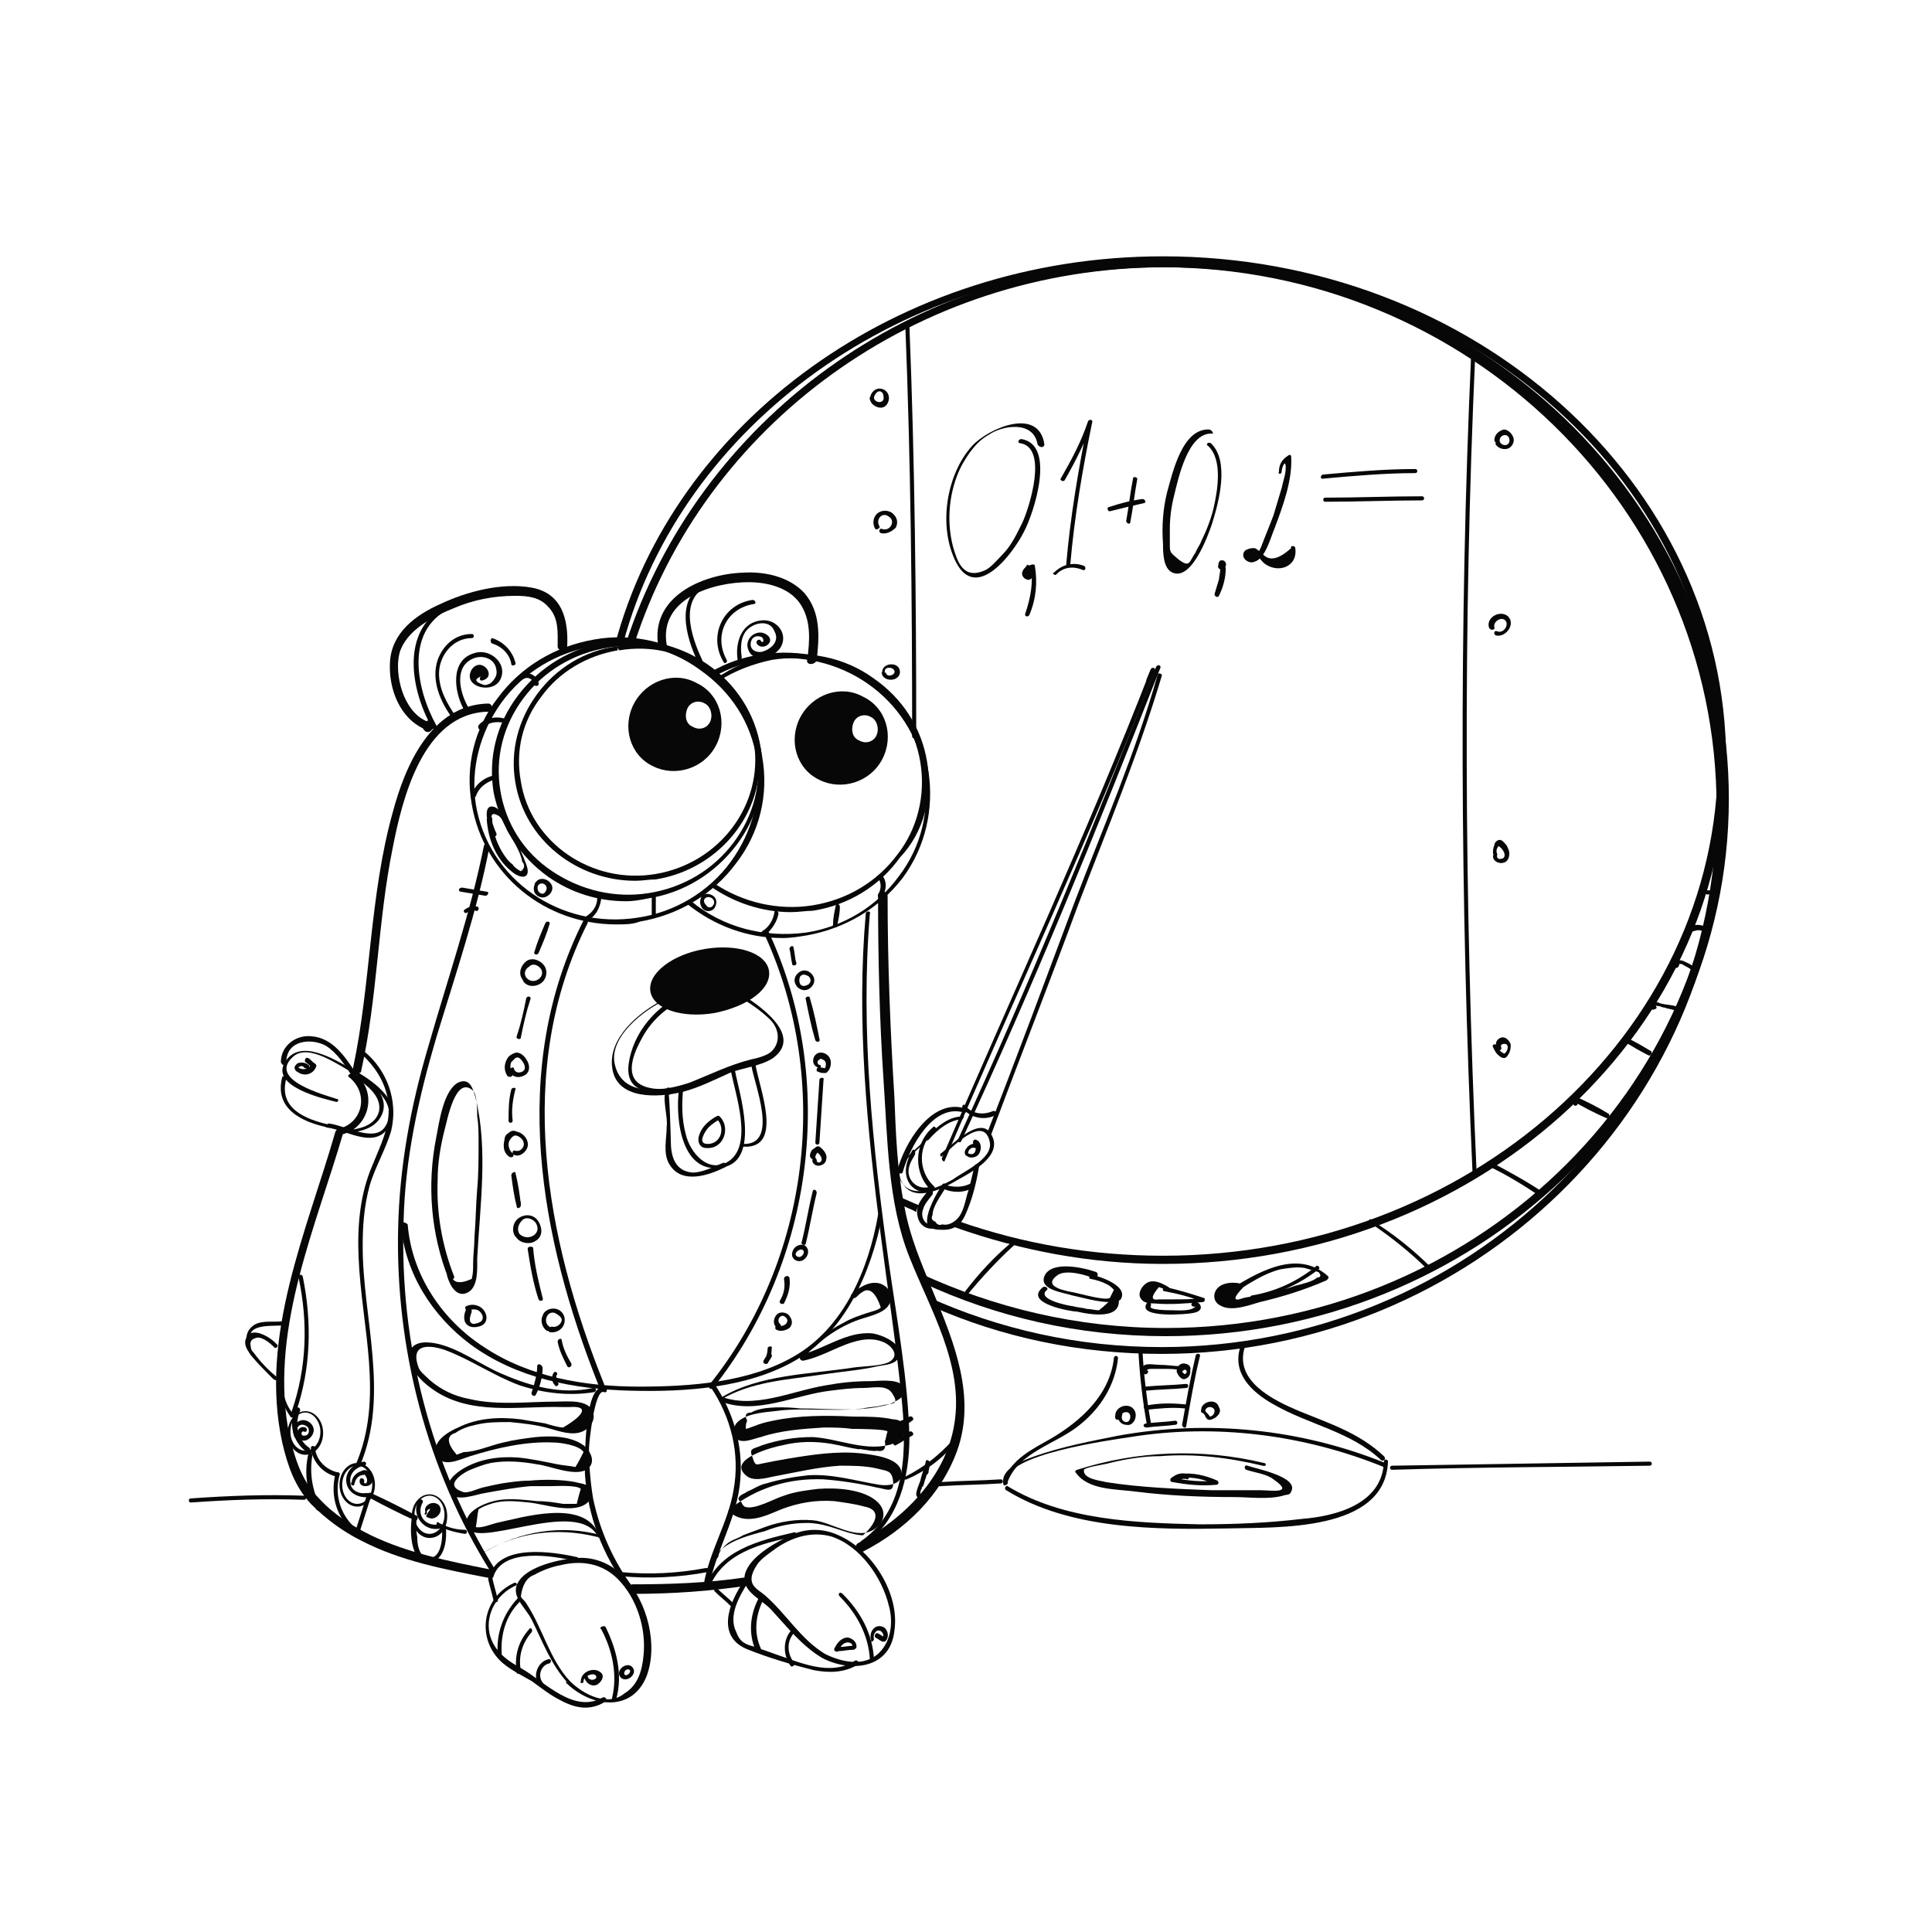 <?xml version="1.0" encoding="utf-8"?>
<!-- Generator: Adobe Illustrator 24.0.1, SVG Export Plug-In . SVG Version: 6.00 Build 0)  -->
<svg version="1.1" id="Layer_1" xmlns="http://www.w3.org/2000/svg" xmlns:xlink="http://www.w3.org/1999/xlink" x="0px" y="0px"
	 viewBox="0 0 141.7 141.7" style="enable-background:new 0 0 141.7 141.7;" xml:space="preserve">
<style type="text/css">
	.st0{fill:#070707;}
</style>
<g id="Layer_1_1_">
</g>
<g id="Layer_1_2_">
</g>
<g id="Layer_1_3_">
</g>
<g id="Layer_1_4_">
</g>
<g id="Layer_1_5_">
</g>
<g id="Layer_3">
</g>
<g id="Layer_3_1_">
</g>
<g id="Layer_1_6_">
</g>
<g id="Layer_1_7_">
</g>
<g id="Layer_1_8_">
</g>
<g id="Layer_1_9_">
</g>
<g id="Layer_1_10_">
</g>
<g id="Layer_1_11_">
</g>
<g id="Layer_1_12_">
</g>
<g id="Layer_1_13_">
</g>
<g id="Layer_1_14_">
</g>
<g id="Layer_1_15_">
</g>
<g id="Layer_1_16_">
</g>
<g id="Layer_1_17_">
</g>
<g id="Layer_1_18_">
</g>
<g id="Layer_1_19_">
</g>
<g id="Layer_1_20_">
</g>
<g>
	<g>
		<path class="st0" d="M48.5,73.6c0.1,0,0.2-0.1,0.3-0.1c0-0.1-0.1-0.2-0.1-0.2c-1.8,0.9-4.1,2.8-3.8,5c0.3,2.4,3.4,2.2,5.1,1.8
			c1.2-0.3,2.4-0.9,3.5-1.4c1-0.4,2.3-0.5,3.2-1.1c2.3-1.7-1.2-4-2.5-4.8C54,72.7,53.8,72.9,54,73c0.9,0.5,1.8,1.1,2.5,1.8
			c0.6,0.6,0.8,1.6,0.1,2.3c-0.3,0.3-1,0.5-1.5,0.6c-1.6,0.4-3,1.1-4.5,1.7c-1.8,0.6-4.9,1.2-5.5-1.3c-0.5-2,2.1-4,3.6-4.7
			c0.2-0.1,0.1-0.3-0.1-0.2c-0.1,0-0.2,0.1-0.3,0.1C48.2,73.4,48.3,73.6,48.5,73.6L48.5,73.6z"/>
	</g>
</g>
<g>
	<path class="st0" d="M56.4,71.2c-0.2-1.3-2.3-2-4.7-1.6c-2.4,0.4-4.2,1.8-4,3.1c0.2,1.3,2.3,2,4.7,1.6
		C54.9,73.8,56.6,72.5,56.4,71.2z"/>
</g>
<g>
	<g>
		<path class="st0" d="M53.6,78.5c0.3,1.7,1.7,5.5-0.2,6.7c-1.5,0.9-2.8-0.7-3.1-2c-0.3-1.1-0.3-2.2-0.2-3.3c0-0.2-0.2-0.2-0.3,0
			c-0.3,2.2,0.2,6.4,3.3,5.7c2.7-0.6,1.1-5.5,0.8-7.1C53.8,78.3,53.6,78.3,53.6,78.5L53.6,78.5z"/>
	</g>
</g>
<g>
	<g>
		<path class="st0" d="M54.5,84.1c3.1,0.2,1.1-4.5,0.9-6.1c0-0.2-0.3-0.1-0.3,0.1c0.2,1.4,2.1,5.9-0.6,5.8
			C54.4,83.8,54.4,84.1,54.5,84.1L54.5,84.1z"/>
	</g>
</g>
<g>
	<path class="st0" d="M45.2,67.8c-5.2,0-9.7-3.6-10.6-8.8c-0.5-2.8,0.2-5.6,1.9-7.8c1.7-2.3,4.2-3.8,7.1-4.3l0,0
		c2.8-0.5,5.7,0.2,8,1.8c2.3,1.6,3.9,4,4.3,6.8c0.5,2.8-0.2,5.6-1.9,7.8c-1.7,2.3-4.2,3.8-7.1,4.3C46.4,67.8,45.8,67.8,45.2,67.8z
		 M43.6,47.4c-2.7,0.4-5.2,1.9-6.8,4.1c-1.6,2.2-2.3,4.9-1.9,7.5c0.9,5.5,6.2,9.2,11.9,8.3c2.7-0.4,5.2-1.9,6.8-4.1
		c1.6-2.2,2.3-4.9,1.9-7.5c-0.4-2.7-1.9-5-4.2-6.6C49.1,47.5,46.4,46.9,43.6,47.4L43.6,47.4z"/>
</g>
<g>
	<path class="st0" d="M46.5,51.6c-0.9,1.7-0.3,3.8,1.4,4.6c1.6,0.8,3.7,0.2,4.6-1.5c0.9-1.7,0.3-3.8-1.4-4.6
		C49.5,49.2,47.4,49.9,46.5,51.6z M52.1,52.9c-0.2,0.5-0.8,0.7-1.3,0.4c-0.5-0.2-0.6-0.8-0.4-1.3c0.2-0.5,0.8-0.7,1.3-0.4
		C52.1,51.8,52.3,52.4,52.1,52.9z"/>
</g>
<g>
	<path class="st0" d="M45.9,66.1c-2,0-4-0.6-5.7-1.8c-2.1-1.5-3.5-3.7-4-6.2c-0.4-2.5,0.2-5,1.8-7.1c1.6-2.1,3.9-3.5,6.5-3.9
		c5.4-0.9,10.5,2.6,11.3,7.8c0.4,2.5-0.2,5-1.8,7.1c-1.6,2.1-3.9,3.5-6.5,3.9C47,66,46.5,66.1,45.9,66.1z M46.2,47.4
		c-0.5,0-1.1,0-1.6,0.1c-2.5,0.4-4.7,1.7-6.2,3.7c-1.5,2-2.1,4.4-1.7,6.8c0.4,2.4,1.7,4.5,3.8,5.9c2.1,1.4,4.6,2,7.1,1.6
		c2.5-0.4,4.7-1.7,6.2-3.7c1.5-2,2.1-4.4,1.7-6.8C54.7,50.5,50.7,47.4,46.2,47.4z"/>
</g>
<g>
	<g>
		<g>
			<path class="st0" d="M35.7,60.1c0.1,1.5,0.7,2.9,1.8,3.8c0.7,0.6,1.5,0.6,1.1-0.5c-0.3-0.8-0.7-1.7-1.1-2.4
				c-0.3-0.5-0.7-1.6-1.2-1.8c-1.1-0.4-0.4,1.8-0.2,2.1c0.1,0.2,0.4,0,0.3-0.2c-0.1-0.2-0.8-1.8,0.1-1.3c0.3,0.1,0.6,0.8,0.7,1.1
				c0.4,0.7,1,1.6,1.1,2.3c0.2,0.2,0.2,0.5-0.1,0.7c-0.2-0.1-0.5-0.3-0.6-0.5c-0.3-0.2-0.5-0.5-0.7-0.8c-0.5-0.8-0.8-1.7-0.8-2.6
				C36.1,59.9,35.7,59.9,35.7,60.1L35.7,60.1z"/>
		</g>
	</g>
</g>
<g>
	<g>
		<g>
			<path class="st0" d="M39.5,64.9c0.3-0.3,0.8,0.1,0.5,0.5c-0.1,0.2-0.3,0.2-0.5,0C39.4,65.2,39.4,65,39.5,64.9
				c0.1-0.2-0.1-0.4-0.2-0.2c-0.2,0.3-0.2,0.7,0,0.9c0.3,0.3,0.7,0.3,1,0c0.3-0.3,0.3-0.7-0.1-1c-0.3-0.2-0.7-0.2-0.9,0.1
				C39.1,64.8,39.4,65,39.5,64.9L39.5,64.9z"/>
		</g>
	</g>
</g>
<g>
	<g>
		<path class="st0" d="M68.1,56.6c-0.9-5.7-6.4-9.5-12.3-8.6c-1.3,0.2-2.5,0.6-3.7,1.3c0.1,0.1,0.1,0.1,0.2,0.2c0,0,0.1,0,0.1,0.1
			c1.1-0.6,2.2-1,3.5-1.2c5.7-0.9,11,2.8,11.9,8.3c0.4,2.7-0.2,5.4-1.9,7.6c-1.6,2.2-4.1,3.7-6.8,4.1C56,68.8,53,68,50.7,66.1
			c-0.1,0.1-0.2,0.1-0.3,0.2c2,1.6,4.4,2.5,7,2.5c0.6,0,1.2-0.1,1.8-0.2c2.8-0.5,5.3-2,7-4.2C67.9,62.1,68.5,59.3,68.1,56.6z"/>
	</g>
</g>
<g>
	<g>
		<path class="st0" d="M58.7,52.6c-0.9,1.7-0.3,3.8,1.4,4.6c1.6,0.8,3.7,0.2,4.6-1.5c0.9-1.7,0.3-3.8-1.4-4.6
			C61.7,50.2,59.6,50.9,58.7,52.6z M64.3,53.9c-0.2,0.5-0.8,0.7-1.3,0.4c-0.5-0.2-0.6-0.8-0.4-1.3c0.2-0.5,0.8-0.7,1.3-0.4
			C64.3,52.8,64.5,53.4,64.3,53.9z"/>
	</g>
</g>
<g>
	<g>
		<path class="st0" d="M68,55.9c-0.4-2.5-1.8-4.7-4-6.2c-2.1-1.5-4.7-2-7.4-1.6c-1.5,0.2-2.8,0.8-4,1.6c0.1,0.1,0.2,0.1,0.2,0.2
			c0,0,0,0,0,0c1.1-0.7,2.4-1.2,3.8-1.5c2.5-0.4,5,0.1,7.1,1.6c2.1,1.4,3.4,3.5,3.8,5.9c0.4,2.4-0.2,4.9-1.7,6.8
			c-1.5,2-3.7,3.3-6.2,3.7c-2.5,0.4-5.1-0.2-7.2-1.6c-0.1,0.1-0.2,0.1-0.3,0.2c1.7,1.2,3.8,1.9,5.9,1.9c0.6,0,1.1-0.1,1.6-0.1
			c2.6-0.4,4.9-1.8,6.4-3.9C67.8,61,68.4,58.4,68,55.9z"/>
	</g>
</g>
<g>
	<g>
		<g>
			<path class="st0" d="M51.7,65.9c0.3-0.3,0.9,0.1,0.6,0.5c-0.1,0.2-0.4,0.2-0.5,0C51.6,66.2,51.6,66,51.7,65.9
				c0.1-0.1-0.1-0.3-0.2-0.2c-0.2,0.3-0.2,0.6,0,0.9c0.2,0.3,0.7,0.3,0.9,0c0.2-0.3,0.2-0.7-0.1-0.9c-0.3-0.2-0.7-0.2-0.9,0.1
				C51.4,65.8,51.6,66,51.7,65.9L51.7,65.9z"/>
		</g>
	</g>
</g>
<g>
	<g>
		<g>
			<path class="st0" d="M50.3,72.8c-2.1,0.9-3.9,2.9-4.2,5.3c-0.3,2.7,3,2,4.6,1.7c0.2-0.1,0.1-0.4-0.1-0.3c-0.8,0.2-2,0.5-2.9,0.3
				c-2.1-0.4-1.3-2.4-0.7-3.5c0.7-1.4,1.9-2.5,3.4-3.1C50.7,73,50.5,72.7,50.3,72.8L50.3,72.8z"/>
		</g>
	</g>
</g>
<g>
	<g>
		<g>
			<path class="st0" d="M49.1,80.3C49.1,80.3,49.1,80.3,49.1,80.3c0.1-0.1,0.2-0.1,0.2-0.2c0-0.2,0-0.2-0.2-0.3
				c-0.1-0.1-0.2,0-0.2,0.1c-0.4,0.5,0.1,2,0,2.7c0,0.9-0.3,2,0.2,2.8c0.9,1.5,2.9,0.8,4.1,0.2c0.2-0.1,0-0.4-0.2-0.3
				c-0.7,0.3-1.5,0.7-2.2,0.7c-1.3-0.1-1.6-1.2-1.6-2.3c0-0.3-0.1-3.7-0.2-3.7C48.8,80,48.9,80.3,49.1,80.3L49.1,80.3z"/>
		</g>
	</g>
</g>
<g>
	<g>
		<g>
			<path class="st0" d="M63.3,113.8c3.1-1.6,5.7-4.1,6.9-7.4c1.4-3.9-0.2-7.9-1.7-11.5c-0.9-2.2-1.8-4.2-2.2-6.6
				c-0.5-2.5-0.6-5.2-0.7-7.8c-0.3-4.9-0.5-9.8-0.5-14.8c0-0.4-0.7-0.4-0.7,0c0,4.5,0.1,9,0.4,13.5c0.3,4.3,0.3,9,1.9,13
				c1.5,3.8,4,7.9,3.3,12.2c-0.6,3.9-3.7,7-7.1,8.8C62.6,113.4,62.9,114,63.3,113.8L63.3,113.8z"/>
		</g>
	</g>
</g>
<g>
	<g>
		<g>
			<path class="st0" d="M46.5,116.9c2.8,0,5.6-0.2,8.3-0.6c0.4-0.1,0.2-0.7-0.2-0.6c-2.7,0.4-5.4,0.5-8.2,0.5
				C46,116.2,46,116.9,46.5,116.9L46.5,116.9z"/>
		</g>
	</g>
</g>
<g>
	<g>
		<g>
			<path class="st0" d="M24.6,83c-2.1,7.3-5.6,15-3.9,22.8c0.4,1.7,0.9,3.2,2.1,4.5c1.1,1.1,2.3,2,3.7,2.7c2.9,1.5,6.1,2.1,9.2,2.7
				c0.4,0.1,0.6-0.6,0.2-0.6c-3-0.6-6-1.2-8.7-2.5c-1.4-0.7-2.7-1.5-3.8-2.7c-1.4-1.4-1.9-3.3-2.3-5.3c-1.2-7.4,2.1-14.7,4.1-21.6
				C25.4,82.8,24.8,82.6,24.6,83L24.6,83z"/>
		</g>
	</g>
</g>
<g>
	<g>
		<g>
			<path class="st0" d="M35.8,51.6c-4.2,0.1-6.1,4.6-7,8c-1.7,6.1-1.6,12.6-2.9,18.7c-0.1,0.4,0.6,0.6,0.6,0.2
				c1.2-5.4,1.2-10.9,2.3-16.3c0.7-3.6,2.2-9.8,6.9-10C36.2,52.3,36.2,51.6,35.8,51.6L35.8,51.6z"/>
		</g>
	</g>
</g>
<g>
	<g>
		<g>
			<path class="st0" d="M48.9,47.3c-0.6-3.4,3.4-4.6,6-4.6c1.4,0,3,0.4,3.8,1.6c0.8,1.2,0.7,2.7,0.5,4.1c-0.1,0.4,0.6,0.4,0.7,0
				c0.2-1.7,0.3-3.5-0.9-4.9c-1.1-1.2-2.9-1.6-4.5-1.5c-3,0.1-6.9,1.8-6.2,5.5C48.3,47.9,49,47.7,48.9,47.3L48.9,47.3z"/>
		</g>
	</g>
</g>
<g>
	<g>
		<g>
			<path class="st0" d="M31.3,52.9c-1.7-0.7-2.4-3.4-2-5c0.5-1.7,2.5-2.7,4-3.3c1.4-0.6,2.9-0.9,4.5-0.9c0.9,0,1.8,0.1,2.4,0.8
				c0.8,0.8,0.7,1.9,0.7,2.9c0,0.4,0.6,0.4,0.7,0c0.1-2-0.4-3.9-2.6-4.3c-2.2-0.4-4.8,0.3-6.7,1.2c-1.8,0.8-3.6,2.1-3.7,4.3
				c-0.1,1.9,0.7,4.1,2.6,4.9C31.6,53.7,31.7,53.1,31.3,52.9L31.3,52.9z"/>
		</g>
	</g>
</g>
<g>
	<g>
		<path class="st0" d="M68,83.4c-0.7,1-2.7,1.9-1.8,3.4c0.9,1.5,3.1,0.3,4.1-0.3c1.1-0.6,3.3-1.8,2.4-3.3c-0.8-1.5-3.1,1-3.7,1.4
			c-0.1,0.1,0,0.3,0.1,0.2c0.6-0.5,3.1-3.2,3.5-1c0.2,1.2-1.9,2.1-2.7,2.7c-1.1,0.6-3.1,1.6-3.9,0c-0.5-1.1,1.4-2.1,1.9-2.8
			C68.2,83.5,68.1,83.3,68,83.4L68,83.4z"/>
	</g>
</g>
<g>
	<g>
		<path class="st0" d="M70.6,82.1c0-0.1,0.1-0.1,0.1-0.2c-1-0.1-2,0.7-2.8,1.6c-0.1,0.1,0.1,0.2,0.2,0.1
			C68.8,82.8,69.7,82.1,70.6,82.1z"/>
	</g>
</g>
<g>
	<g>
		<g>
			<path class="st0" d="M84.9,49.5c-1.6,5.7-4,11.2-6.1,16.7c-2.1,5.6-4.2,11.3-6.4,16.9c-0.1,0.2,0.2,0.3,0.3,0.1
				c2.1-5.6,4.3-11.2,6.4-16.9c2.1-5.5,4.4-11,6.1-16.7C85.3,49.4,84.9,49.3,84.9,49.5L84.9,49.5z"/>
		</g>
	</g>
</g>
<g>
	<g>
		<g>
			<path class="st0" d="M69.3,85.1c5.1-12,10.7-23.8,15.4-35.9c0.1-0.2-0.2-0.3-0.3-0.1C79.7,61.2,74.2,73,69.1,84.9
				C69,85.1,69.3,85.3,69.3,85.1L69.3,85.1z"/>
		</g>
	</g>
</g>
<g>
	<g>
		<g>
			<path class="st0" d="M69.1,86.9c-0.4,0.6-1.2,2-1.1,2.8c0.1,0.5,0.8,0.5,1.2,0.5c0.8,0,1.3-0.4,1.6-1.1c0.5-1.1,0.8-2.3,1-3.5
				c0.1-0.2-0.3-0.3-0.3-0.1c-0.2,0.6-0.3,1.3-0.5,1.9c-0.2,0.6-0.3,1.5-0.8,2c-0.3,0.3-0.7,0.5-1.1,0.4c-0.2,0.1-0.4,0-0.5-0.2
				c-0.3-0.1-0.3-0.3-0.2-0.5c0-0.6,0.6-1.4,0.9-1.9C69.5,86.8,69.2,86.7,69.1,86.9L69.1,86.9z"/>
		</g>
	</g>
</g>
<g>
	<g>
		<g>
			<path class="st0" d="M52.5,81.9c-0.5,0.3-1,0.7-1.2,1.3c-0.2,0.5,0,1,0.5,1c1.3,0.1,1.8-1.5,1-2.3c-0.2-0.2-0.4,0.1-0.2,0.2
				c0.6,0.6,0.3,1.8-0.7,1.8c-0.7,0-0.3-0.7-0.1-1c0.2-0.3,0.5-0.5,0.8-0.7C52.9,82.1,52.7,81.8,52.5,81.9L52.5,81.9z"/>
		</g>
	</g>
</g>
<g>
	<g>
		<g>
			<path class="st0" d="M68.1,87.3c-0.4,0.5-1,1.1-0.8,1.9c0.1,0.6,0.6,1,1.2,0.9c0.2-0.1,0.1-0.4-0.1-0.3c-0.6,0.1-0.9-0.6-0.7-1.1
				c0.1-0.4,0.4-0.7,0.7-1.1C68.5,87.3,68.2,87.1,68.1,87.3L68.1,87.3z"/>
		</g>
	</g>
</g>
<g>
	<g>
		<g>
			<path class="st0" d="M84.4,49.1c-0.1,0.2-0.2,0.5-0.3,0.7c-0.1,0.2,0.2,0.3,0.3,0.1c0.1-0.2,0.2-0.5,0.3-0.7
				C84.8,49,84.5,48.9,84.4,49.1L84.4,49.1z"/>
		</g>
	</g>
</g>
<g>
	<g>
		<g>
			<path class="st0" d="M70.5,83.7c5.3-11.4,10-23,14.6-34.7c0.1-0.2-0.2-0.3-0.3-0.1c-4.6,11.7-9.3,23.3-14.5,34.6
				C70.1,83.7,70.4,83.9,70.5,83.7L70.5,83.7z"/>
		</g>
	</g>
</g>
<g>
	<g>
		<g>
			<path class="st0" d="M69.2,87.2c0.7,0.3,1.5,0.3,2.2-0.1c0.2-0.1,0-0.4-0.2-0.3c-0.6,0.3-1.2,0.3-1.9,0.1
				C69.2,86.8,69,87.1,69.2,87.2L69.2,87.2z"/>
		</g>
	</g>
</g>
<g>
	<g>
		<g>
			<path class="st0" d="M70.6,81.3c0.6,0.7,1.6,0.9,2.4,0.5c0.2-0.1,0-0.4-0.2-0.3c-0.7,0.3-1.5,0.2-2-0.4
				C70.7,80.9,70.5,81.1,70.6,81.3L70.6,81.3z"/>
		</g>
	</g>
</g>
<g>
	<g>
		<g>
			<path class="st0" d="M97.1,35.1c2.2-0.2,4.5-0.4,6.7-0.4c0.2,0,0.2-0.3,0-0.3c-2.2,0-4.5,0.2-6.7,0.4
				C96.8,34.8,96.8,35.2,97.1,35.1L97.1,35.1z"/>
		</g>
	</g>
</g>
<g>
	<g>
		<g>
			<path class="st0" d="M97.2,36.8c2.4,0,4.8-0.1,7.1-0.1c0.2,0,0.2-0.3,0-0.3c-2.4,0-4.8,0.1-7.1,0.1C97,36.5,97,36.8,97.2,36.8
				L97.2,36.8z"/>
		</g>
	</g>
</g>
<g>
	<g>
		<g>
			<path class="st0" d="M76.6,32.6c-0.4-2.8-4.1-1.2-5.3,0.1c-1.9,2.1-2.5,5.9-1.2,8.5c1.5,3,4.2-0.6,5-2.2c0.7-1.3,2.4-6.4-0.2-6.8
				c-0.2,0-0.3,0.3-0.1,0.3c2.1,0.3,0.7,4.7,0.2,5.8c-0.4,0.8-0.8,1.7-1.5,2.4c-0.3,0.3-0.8,0.9-1.2,1.1c-1.7,0.8-2.1-0.7-2.4-1.7
				c-0.5-1.9-0.3-4.1,0.6-5.9c0.5-0.9,1.1-1.8,2-2.3c1-0.7,3.3-1.1,3.6,0.7C76.3,32.9,76.6,32.8,76.6,32.6L76.6,32.6z"/>
		</g>
	</g>
</g>
<g>
	<g>
		<g>
			<path class="st0" d="M78.1,35.2c0.8-1.4,1.5-2.8,2-4.2c-0.1,0-0.2-0.1-0.3-0.1c-0.7,3.5-1.3,7-1.6,10.5c0,0.2,0.3,0.2,0.3,0
				c0.3-3.5,0.9-7,1.6-10.4c0.1-0.2-0.2-0.3-0.3-0.1c-0.5,1.5-1.2,2.8-2,4.2C77.7,35.2,78,35.4,78.1,35.2L78.1,35.2z"/>
		</g>
	</g>
</g>
<g>
	<g>
		<g>
			<path class="st0" d="M75.4,42c0-0.1,0.1-0.3,0.1-0.4c-0.1,0-0.2,0-0.2,0c0.2,0.1,0.4,0.1,0.5,0c-0.1,0-0.1-0.1-0.2-0.1
				c0.2,1.2,0,2.3-0.4,3.5c-0.1,0.2,0.2,0.3,0.3,0.1c0.5-1.2,0.6-2.4,0.4-3.6c0-0.1-0.1-0.1-0.2-0.1c-0.3,0.1-0.6,0.2-0.7,0.5
				c-0.1,0.2,0,0.5,0.3,0.6c0.2,0.1,0.4-0.1,0.5-0.2c0.2-0.3,0-0.6-0.3-0.8c-0.1-0.1-0.2-0.1-0.2,0c-0.2,0.2-0.2,0.3-0.2,0.7
				C75.1,42.2,75.5,42.2,75.4,42L75.4,42z"/>
		</g>
	</g>
</g>
<g>
	<g>
		<g>
			<path class="st0" d="M83.1,35.1c-0.2,1-0.3,2-0.5,3.1c0,0.2,0.3,0.3,0.3,0.1c0.2-1,0.3-2,0.5-3.1C83.5,35,83.1,34.9,83.1,35.1
				L83.1,35.1z"/>
		</g>
	</g>
</g>
<g>
	<g>
		<g>
			<path class="st0" d="M81.4,37.5c0.8-0.2,1.6-0.4,2.5-0.6c0.2,0,0.1-0.3-0.1-0.3c-0.8,0.1-1.6,0.3-2.5,0.6
				C81.2,37.2,81.2,37.5,81.4,37.5L81.4,37.5z"/>
		</g>
	</g>
</g>
<g>
	<g>
		<g>
			<path class="st0" d="M88.7,31.5c-2-0.1-2.7,3.2-3.1,4.6c-0.3,1.2-0.4,2.5-0.3,3.8c0,0.6,0,1.8,0.7,2.1c1.4,0.6,2.6-2.7,2.9-3.6
				c0.5-1.6,1.3-4.6-0.1-5.9c-0.2-0.1-0.4,0.1-0.2,0.2c1.1,1,0.7,3.3,0.4,4.6c-0.2,0.8-0.5,1.6-0.9,2.4c-0.1,0.3-0.3,0.5-0.4,0.8
				c-0.5,0.7-0.4,1.2-1.3,0.5c-0.6-0.5-0.6-0.5-0.6-1.1c0-0.4,0-0.7,0-1.1c0-0.8,0.1-1.6,0.3-2.4c0.3-1.2,1-4.7,2.8-4.6
				C89,31.9,89,31.6,88.7,31.5L88.7,31.5z"/>
		</g>
	</g>
</g>
<g>
	<g>
		<g>
			<path class="st0" d="M89.7,41.4C89.7,41.4,89.7,41.4,89.7,41.4c-0.1-0.1-0.1-0.1-0.2-0.1c0.1,0.1-0.1,1.1-0.1,1.2
				c-0.1,0.3-0.2,0.7-0.3,1c-0.1,0.2,0.2,0.4,0.3,0.2c0.3-0.6,0.5-1.3,0.5-2c0-0.2-0.3-0.6-0.5-0.3c-0.2,0.2,0.1,0.5,0.3,0.3
				c0.3-0.1,0.3-0.5,0-0.6c-0.1,0-0.1,0-0.2,0c-0.2,0.2-0.2,0.5,0.1,0.6C89.7,41.8,89.9,41.5,89.7,41.4L89.7,41.4z"/>
		</g>
	</g>
</g>
<g>
	<g>
		<g>
			<path class="st0" d="M94,34.6c0-0.3,0.3-1,0.3-0.3c0,0.5-0.2,1-0.3,1.5c-0.2,0.7-0.4,1.3-0.6,2c-0.3,0.8-0.6,1.5-0.9,2.3
				c-0.3,0.6-0.3,0.7,0.2,1.2c1,0.8,2.5,0.3,2.3-1.1c0-0.2-0.4-0.2-0.3,0c-1,0.9-1.7,1-2.2,0.3c-0.1-0.1-0.2-0.1-0.3-0.2
				c-0.1-0.1-0.2-0.1-0.3-0.1c-0.2,0-0.5,0.1-0.6,0.2c-0.4,0.5,0.3,1,0.7,0.8c0.8-0.2,1.2-1.8,1.5-2.5c0.6-1.6,1.3-3.5,1.2-5.2
				c0-0.1-0.1-0.2-0.2-0.1c-0.5,0.3-0.7,0.7-0.7,1.2C93.7,34.8,94,34.8,94,34.6L94,34.6z"/>
		</g>
	</g>
</g>
<g>
	<g>
		<g>
			<path class="st0" d="M31.6,53.6c0.1-0.1,0.1-0.1,0.2-0.2c0.3-0.3-0.2-0.8-0.5-0.5c-0.1,0.1-0.1,0.1-0.2,0.2
				C30.8,53.4,31.3,53.9,31.6,53.6L31.6,53.6z"/>
		</g>
	</g>
</g>
<g>
	<g>
		<g>
			<path class="st0" d="M60.5,121.3c-1.8-1.1-2.8-2.9-4.4-4.3c-0.6-0.5-1.5-0.8-0.6-2.2c0.3-0.5,1.1-1,1.5-1.3
				c1.2-0.8,2.6-1.2,4-0.8c2.1,0.7,3.7,3,4.2,5.1c0.3,1.1,0.2,2.5-0.7,3.4C63.4,122.3,61.7,121.9,60.5,121.3
				c-0.2-0.1-0.4,0.2-0.2,0.3c2.1,1.1,5,0.8,5.3-2c0.4-2.7-1.6-5.9-4.1-7c-1.3-0.6-2.7-0.5-3.9,0.2c-1,0.5-2.9,1.6-3,2.9
				c-0.1,1.1,1.4,1.7,2,2.4c1.2,1.3,2.2,2.6,3.7,3.5C60.5,121.7,60.7,121.4,60.5,121.3z"/>
		</g>
	</g>
</g>
<g>
	<g>
		<g>
			<path class="st0" d="M61.6,117.1c1.2,1.2,2.1,2.8,2.2,4.6c0,0.2,0.3,0.2,0.3,0c-0.1-1.9-1-3.5-2.3-4.8
				C61.6,116.7,61.4,116.9,61.6,117.1L61.6,117.1z"/>
		</g>
	</g>
</g>
<g>
	<g>
		<g>
			<path class="st0" d="M41.8,123.3c-1.5-1.6-2-3.9-3.2-5.7c-0.1-0.2-0.3-0.3-0.4-0.5c0.1-0.8,0.4-1.4,1-1.6
				c0.5-0.3,1.3-0.6,1.9-0.7c1.6-0.4,3.1-0.1,4.2,1c1.4,1.4,2.1,3.6,1.9,5.6c-0.1,1.1-0.4,2.2-1.4,2.8
				C44.6,125.2,42.8,124.3,41.8,123.3c-0.2-0.1-0.4,0.1-0.2,0.2c1.8,1.7,4.7,2.1,5.8-0.5c0.9-2.3,0.1-5.5-1.6-7.3
				c-1-1.1-2.4-1.6-3.8-1.4c-1.1,0.1-3.2,0.6-3.9,1.6c-0.8,1.1,0.4,1.9,0.9,2.9c0.8,1.6,1.4,3.3,2.7,4.7
				C41.7,123.7,41.9,123.4,41.8,123.3z"/>
		</g>
	</g>
</g>
<g>
	<g>
		<g>
			<path class="st0" d="M44.1,119.5c0.8,1.5,1.2,3.3,0.8,5c-0.1,0.2,0.3,0.3,0.3,0.1c0.5-1.8,0-3.7-0.8-5.3
				C44.2,119.2,43.9,119.4,44.1,119.5L44.1,119.5z"/>
		</g>
	</g>
</g>
<g>
	<g>
		<g>
			<path class="st0" d="M35.5,62c-1,5-2.7,9.9-4.1,14.8c-1.3,4.4-2.1,8.8-2.2,13.3c-0.2,8.8,2.1,17.7,6.8,25.2
				c0.1,0.2,0.4,0,0.3-0.2c-4.7-7.6-7-16.5-6.7-25.5c0.1-4.6,1.1-9.1,2.4-13.5c1.4-4.6,3-9.3,3.9-14C35.9,61.9,35.6,61.8,35.5,62
				L35.5,62z"/>
		</g>
	</g>
</g>
<g>
	<g>
		<g>
			<path class="st0" d="M63.5,67c-0.7,7.9,0.1,15.8,1.1,23.6c0.5,3.9,1.1,7.8,1.5,11.7c0.4,3.8,0.5,8.3-2.9,10.7
				c-0.2,0.1,0,0.4,0.2,0.3c2.5-1.8,3.3-4.9,3.3-7.9c-0.1-4.2-0.9-8.5-1.5-12.7C64,84.1,63.1,75.6,63.8,67
				C63.9,66.8,63.5,66.8,63.5,67L63.5,67z"/>
		</g>
	</g>
</g>
<g>
	<g>
		<g>
			<path class="st0" d="M20.3,101c-0.6-0.5-1.2-1.1-1.7-1.8c-0.1-0.1-0.2-0.2-0.2-0.4c-0.1-0.4,0-0.6,0.5-0.7c0.4,0,0.9,0.4,1.2,0.7
				c0.1,0.2,0.4-0.1,0.2-0.2c-0.4-0.5-2-1.5-2.3-0.3c-0.1,0.4,0.2,0.8,0.4,1.1c0.5,0.6,1.1,1.2,1.6,1.7
				C20.3,101.4,20.5,101.1,20.3,101L20.3,101z"/>
		</g>
	</g>
</g>
<g>
	<g>
		<path class="st0" d="M24,82.7c1.5,0.2,3.6,1.7,4.6-0.2c1-1.8-1.5-3.4-2.8-4.1c-1.3-0.7-3.8-2.3-4.9-0.5c-1.1,1.8,2.9,2.7,3.7,2.9
			c0.2,0.1,0.3-0.2,0.1-0.2c-0.9-0.3-5.1-1.4-3.2-3.1c1.1-1,3.3,0.6,4.4,1.2c1.3,0.7,3.5,2.3,2.3,4c-0.8,1.1-3-0.2-4.1-0.3
			C23.9,82.5,23.8,82.7,24,82.7L24,82.7z"/>
	</g>
</g>
<g>
	<g>
		<path class="st0" d="M20.7,79c-0.6,2.3,1.4,3.3,3.4,3.7c0.2,0,0.2-0.2,0.1-0.2c-1.8-0.4-3.8-1.2-3.2-3.4
			C21,78.9,20.7,78.9,20.7,79L20.7,79z"/>
	</g>
</g>
<g>
	<path class="st0" d="M22.4,106.7c-0.7,0-1.3-0.7-1.3-1.6c0-0.9,0.6-1.6,1.3-1.6c0.7,0,1.3,0.7,1.3,1.6
		C23.7,106,23.1,106.7,22.4,106.7z M22.4,103.6c-0.6,0-1.1,0.6-1.1,1.4c0,0.8,0.5,1.4,1.1,1.4c0.6,0,1.1-0.6,1.1-1.4
		C23.5,104.3,23,103.6,22.4,103.6z"/>
</g>
<g>
	<path class="st0" d="M26.2,110.5c-0.7,0-1.3-0.7-1.3-1.6c0-0.9,0.6-1.6,1.3-1.6s1.3,0.7,1.3,1.6C27.5,109.8,26.9,110.5,26.2,110.5z
		 M26.2,107.5c-0.6,0-1.1,0.6-1.1,1.4s0.5,1.4,1.1,1.4s1.1-0.6,1.1-1.4S26.8,107.5,26.2,107.5z"/>
</g>
<g>
	<path class="st0" d="M31.5,112.8c-0.7,0-1.3-0.7-1.3-1.6s0.6-1.6,1.3-1.6s1.3,0.7,1.3,1.6S32.3,112.8,31.5,112.8z M31.5,109.7
		c-0.6,0-1.1,0.6-1.1,1.4s0.5,1.4,1.1,1.4c0.6,0,1.1-0.6,1.1-1.4S32.1,109.7,31.5,109.7z"/>
</g>
<g>
	<g>
		<g>
			<path class="st0" d="M20.4,101.6c0.1,0.8,0.4,1.6,0.9,2.3c0.1,0.2,0.4-0.1,0.2-0.2c-0.5-0.6-0.7-1.3-0.8-2
				C20.7,101.4,20.4,101.4,20.4,101.6L20.4,101.6z"/>
		</g>
	</g>
</g>
<g>
	<g>
		<g>
			<path class="st0" d="M22.8,106.2c0.1,1,0.9,1.9,1.9,2.1c0.2,0.1,0.3-0.3,0.1-0.3c-0.9-0.2-1.6-0.9-1.7-1.8
				C23.1,106,22.8,106,22.8,106.2L22.8,106.2z"/>
		</g>
	</g>
</g>
<g>
	<g>
		<g>
			<path class="st0" d="M27,109.8c1.1,0.6,2.3,1.2,3.4,1.7c0.2,0.1,0.3-0.2,0.2-0.3c-1.1-0.6-2.3-1.2-3.4-1.7
				C27,109.4,26.8,109.7,27,109.8L27,109.8z"/>
		</g>
	</g>
</g>
<g>
	<g>
		<g>
			<path class="st0" d="M32.1,111.9c0.6,0.3,1.3,0.5,2,0.6c0.2,0,0.2-0.3,0-0.3c-0.7,0-1.3-0.2-1.9-0.5
				C32.1,111.5,31.9,111.8,32.1,111.9L32.1,111.9z"/>
		</g>
	</g>
</g>
<g>
	<g>
		<g>
			<path class="st0" d="M66.5,108.5c1.4-0.6,2.6-1.5,3.6-2.7c0.1-0.2-0.1-0.4-0.2-0.2c-1,1.1-2.1,2-3.5,2.7
				C66.1,108.3,66.3,108.6,66.5,108.5L66.5,108.5z"/>
		</g>
	</g>
</g>
<g>
	<g>
		<g>
			<path class="st0" d="M26.9,109.5c-0.6,0.1-1.2-0.2-1.2-0.8c-0.1-0.6,0.4-1.1,1-1.2c0.2,0,0.2-0.3,0-0.3c-0.7,0.1-1.4,0.7-1.3,1.5
				c0.1,0.8,0.9,1.2,1.7,1.1C27.1,109.8,27.1,109.5,26.9,109.5L26.9,109.5z"/>
		</g>
	</g>
</g>
<g>
	<g>
		<g>
			<path class="st0" d="M22.7,106.2c-0.9-0.6-1.1-1.8-0.7-2.7c0.1-0.2-0.2-0.4-0.3-0.2c-0.6,1.1-0.2,2.5,0.8,3.2
				C22.7,106.6,22.8,106.3,22.7,106.2L22.7,106.2z"/>
		</g>
	</g>
</g>
<g>
	<g>
		<g>
			<path class="st0" d="M32.2,111.8c-1,0.2-1.7-0.7-1.2-1.6c0.1-0.2-0.2-0.3-0.3-0.2c-0.6,1.1,0.4,2.4,1.6,2.1
				C32.5,112.1,32.4,111.8,32.2,111.8L32.2,111.8z"/>
		</g>
	</g>
</g>
<g>
	<g>
		<g>
			<path class="st0" d="M21.7,103.6c1.1-3.2,1.2-6.6,0.5-10c-0.1-0.2-0.4-0.1-0.3,0.1c0.7,3.3,0.6,6.6-0.5,9.8
				C21.3,103.7,21.6,103.8,21.7,103.6L21.7,103.6z"/>
		</g>
	</g>
</g>
<g>
	<g>
		<g>
			<path class="st0" d="M26.4,107.5c2.2-5.2,0.2-10.8,0.2-16.1c0-1.5,0.1-2.9,0.5-4.4c0.4-1.4,1.2-2.7,1.6-4.1
				c0.5-2.2-0.3-4.4-2-5.8c-0.2-0.1-0.4,0.1-0.2,0.2c1.1,1,1.9,2.3,2,3.8c0.1,1.6-0.6,2.9-1.2,4.4c-0.9,2.1-1.1,4.4-1,6.7
				c0.2,5.1,1.9,10.3-0.2,15.2C26,107.6,26.3,107.6,26.4,107.5L26.4,107.5z"/>
		</g>
	</g>
</g>
<g>
	<g>
		<g>
			<path class="st0" d="M29.4,89.8c0.3,3.6,2.3,6.7,5.1,8.8c3.4,2.5,7.6,3.3,11.8,3.4c4,0.1,8.5-0.2,12-2.2
				c3.7-2.1,5.6-6.5,6.4-10.6c0-0.2-0.3-0.3-0.3-0.1c-0.7,4-2.5,8.3-6.2,10.4c-3.3,1.9-7.6,2.2-11.3,2.2c-4,0-8.1-0.7-11.4-2.9
				c-3.1-2-5.3-5.3-5.6-9C29.7,89.6,29.4,89.6,29.4,89.8L29.4,89.8z"/>
		</g>
	</g>
</g>
<g>
	<g>
		<g>
			<path class="st0" d="M34.9,58.4c0.2-0.6,0.7-1,1.3-1.2c0.2-0.1,0.1-0.4-0.1-0.3c-0.7,0.2-1.3,0.7-1.5,1.4
				C34.5,58.5,34.8,58.6,34.9,58.4L34.9,58.4z"/>
		</g>
	</g>
</g>
<g>
	<g>
		<g>
			<path class="st0" d="M35.3,53.5c0.4-0.5,1-0.6,1.6-0.5c0.2,0.1,0.3-0.2,0.1-0.3c-0.7-0.2-1.5,0-1.9,0.5
				C35,53.4,35.2,53.6,35.3,53.5L35.3,53.5z"/>
		</g>
	</g>
</g>
<g>
	<g>
		<g>
			<path class="st0" d="M38.4,49.8c0.3-0.2,0.7,0,0.8,0.4c0,0.2,0.4,0.1,0.3-0.1c-0.1-0.6-0.8-0.9-1.3-0.6
				C38,49.7,38.2,49.9,38.4,49.8L38.4,49.8z"/>
		</g>
	</g>
</g>
<g>
	<g>
		<g>
			<path class="st0" d="M43.1,67.5c0.6-0.3,0.9-0.9,1-1.6c0-0.2-0.3-0.2-0.3,0c0,0.5-0.3,1-0.8,1.3C42.8,67.3,42.9,67.6,43.1,67.5
				L43.1,67.5z"/>
		</g>
	</g>
</g>
<g>
	<g>
		<g>
			<path class="st0" d="M48.1,67.1c0-0.5,0-1,0-1.4c0-0.2-0.3-0.2-0.3,0c0,0.5,0,1,0,1.4C47.8,67.4,48.1,67.4,48.1,67.1L48.1,67.1z"
				/>
		</g>
	</g>
</g>
<g>
	<g>
		<g>
			<path class="st0" d="M56.1,68.6c0.5-0.4,0.9-1,1-1.6c0-0.2-0.3-0.3-0.3-0.1c-0.1,0.6-0.4,1.1-0.9,1.4
				C55.7,68.5,55.9,68.8,56.1,68.6L56.1,68.6z"/>
		</g>
	</g>
</g>
<g>
	<g>
		<g>
			<path class="st0" d="M61.4,67.9c0.1-0.5,0.2-0.9,0.2-1.4c0-0.2-0.3-0.3-0.3-0.1c-0.1,0.5-0.2,0.9-0.2,1.4
				C61,68,61.4,68.1,61.4,67.9L61.4,67.9z"/>
		</g>
	</g>
</g>
<g>
	<g>
		<g>
			<path class="st0" d="M64.7,65.8c0.3-0.5,0.4-1.1,0-1.6c-0.1-0.2-0.4,0-0.3,0.2c0.3,0.4,0.2,0.9,0,1.2
				C64.3,65.8,64.6,66,64.7,65.8L64.7,65.8z"/>
		</g>
	</g>
</g>
<g>
	<g>
		<g>
			<path class="st0" d="M33.8,65.4c0.6,0.1,1.2,0.2,1.8,0.3c0.2,0,0.3-0.3,0.1-0.3c-0.6-0.1-1.2-0.2-1.8-0.3
				C33.6,65.1,33.6,65.4,33.8,65.4L33.8,65.4z"/>
		</g>
	</g>
</g>
<g>
	<g>
		<g>
			<path class="st0" d="M34.3,66.9c0.2-0.1,0.3-0.2,0.6-0.1c0.2,0.1,0.3-0.3,0.1-0.3c-0.3-0.1-0.6,0-0.9,0.2
				C33.9,66.8,34.1,67.1,34.3,66.9L34.3,66.9z"/>
		</g>
	</g>
</g>
<g>
	<g>
		<g>
			<path class="st0" d="M39.4,100.2c0,0.6-0.2,1.3-0.4,1.9c-0.1,0.2,0.2,0.4,0.3,0.2c0.3-0.6,0.5-1.3,0.5-2
				C39.7,100,39.4,100,39.4,100.2L39.4,100.2z"/>
		</g>
	</g>
</g>
<g>
	<g>
		<g>
			<path class="st0" d="M40.6,100.7c-0.2,0.3-0.1,0.7,0.1,0.9c0.1,0.2,0.4-0.1,0.2-0.2c-0.1-0.2-0.1-0.4-0.1-0.5
				C41,100.7,40.7,100.5,40.6,100.7L40.6,100.7z"/>
		</g>
	</g>
</g>
<g>
	<g>
		<g>
			<path class="st0" d="M65.1,104.8c0.7-0.1,1.3-0.2,1.8-0.6c0.2-0.1,0-0.4-0.2-0.3c-0.5,0.3-1.1,0.5-1.7,0.6
				C64.9,104.5,64.9,104.9,65.1,104.8L65.1,104.8z"/>
		</g>
	</g>
</g>
<g>
	<g>
		<g>
			<path class="st0" d="M65.7,106c0.4-0.2,0.8-0.5,1.2-0.7c0.2-0.1,0-0.4-0.2-0.3c-0.4,0.2-0.8,0.5-1.2,0.7
				C65.4,105.8,65.6,106.1,65.7,106L65.7,106z"/>
		</g>
	</g>
</g>
<g>
	<path class="st0" d="M46.6,64.6c-4.3,0-8.1-3-8.8-7.2c-0.4-2.3,0.2-4.6,1.6-6.5c1.4-1.9,3.5-3.2,5.9-3.5c4.9-0.8,9.5,2.4,10.3,7.1
		c0.8,4.7-2.6,9.2-7.5,10C47.6,64.5,47.1,64.6,46.6,64.6z M45.3,47.5l0,0.2c-2.3,0.4-4.3,1.6-5.6,3.4c-1.4,1.8-1.9,4-1.5,6.2
		c0.7,4.5,5.2,7.6,9.9,6.8c4.7-0.8,7.9-5.1,7.2-9.6c-0.7-4.5-5.2-7.6-9.9-6.8L45.3,47.5z"/>
</g>
<g>
	<g>
		<g>
			<path class="st0" d="M37.7,116.1c-2.4,1.1-2.8,4.2-0.8,5.9c0.6,0.5,1.4,0.9,2.1,1.3c0.7,0.5,1.3,1,2.1,1.4
				c1.1,0.6,2.2,0.8,3.3,0.1c0.2-0.1,0-0.4-0.2-0.3c-2.1,1.2-4.2-1.1-5.9-2.1c-1.1-0.6-2.1-1.3-2.4-2.6c-0.3-1.5,0.6-2.9,1.9-3.5
				C38,116.3,37.9,116,37.7,116.1L37.7,116.1z"/>
		</g>
	</g>
</g>
<g>
	<g>
		<g>
			<path class="st0" d="M54.6,115.9c-1.2,1.7-2.1,4.2,0.3,5.1c1.5,0.6,3.2,1.1,4.8,1.5c1.1,0.2,2.2,0.2,3.2-0.4
				c0.2-0.1,0-0.4-0.2-0.3c-1.8,1.2-4.1,0.1-5.9-0.5c-0.5-0.2-0.9-0.3-1.4-0.5c-0.7-0.2-1.1-0.3-1.4-1.1c-0.6-1.2,0.2-2.6,0.9-3.7
				C55,115.9,54.7,115.7,54.6,115.9L54.6,115.9z"/>
		</g>
	</g>
</g>
<g>
	<g>
		<g>
			<path class="st0" d="M35.8,115.8c0.1,0.5,0.3,1.1,0.4,1.6c0.1,0.2,0.4,0.1,0.3-0.1c-0.1-0.5-0.3-1.1-0.4-1.6
				C36.1,115.5,35.8,115.6,35.8,115.8L35.8,115.8z"/>
		</g>
	</g>
</g>
<g>
	<g>
		<g>
			<path class="st0" d="M52.4,116.7c0.4,0.4,0.8,0.7,1.2,1.1c0.2,0.1,0.4-0.1,0.2-0.2c-0.4-0.4-0.8-0.7-1.2-1.1
				C52.5,116.3,52.3,116.5,52.4,116.7L52.4,116.7z"/>
		</g>
	</g>
</g>
<g>
	<g>
		<g>
			<path class="st0" d="M36.2,115.6c0.7-2.1,4.4-1.5,6-1.1c0.2,0.1,0.3-0.3,0.1-0.3c-1.8-0.4-5.7-1-6.4,1.4
				C35.9,115.8,36.2,115.8,36.2,115.6L36.2,115.6z"/>
		</g>
	</g>
</g>
<g>
	<g>
		<g>
			<path class="st0" d="M52,116.5c1-2.6,3.8-3.3,6.3-3.8c0.2-0.1,0.1-0.4-0.1-0.3c-2.6,0.6-5.4,1.3-6.5,4
				C51.6,116.6,51.9,116.8,52,116.5L52,116.5z"/>
		</g>
	</g>
</g>
<g>
	<g>
		<g>
			<path class="st0" d="M21,77.9c0-1.6,1.8-1.8,2.9-1.2c0.8,0.5,1.4,1.4,1.9,2.2c0.1,0.2,0.4,0,0.3-0.2c-0.8-1.2-1.7-2.6-3.3-2.7
				c-1.1-0.1-2.2,0.7-2.2,1.9C20.7,78.2,21,78.2,21,77.9L21,77.9z"/>
		</g>
	</g>
</g>
<g>
	<g>
		<g>
			<path class="st0" d="M66.2,86c0.5-1.8,2.2-5.1,4.5-4.4c0.2,0.1,0.3-0.3,0.1-0.3c-2.5-0.8-4.5,2.6-5,4.6
				C65.8,86.1,66.2,86.1,66.2,86L66.2,86z"/>
		</g>
	</g>
</g>
<g>
	<g>
		<g>
			<path class="st0" d="M85.3,18.8c-19.5,0-35.9,12.2-40.2,28.5c0.2-0.1,0.4-0.1,0.6-0.1c4.3-16,20.4-27.9,39.6-27.9
				c22.5,0,40.7,16.3,40.7,36.4s-18.3,36.4-40.7,36.4c-5.3,0-10.3-0.9-14.9-2.5c-0.1,0.1-0.2,0.3-0.4,0.4c4.8,1.7,9.9,2.7,15.3,2.7
				c22.7,0,41.3-16.6,41.3-36.9C126.6,35.4,108.1,18.8,85.3,18.8z"/>
		</g>
		<g>
			<path class="st0" d="M66.2,88.4c0.3,0.2,0.7,0.3,1,0.5c0-0.2,0.1-0.3,0.2-0.5c-0.5-0.2-0.9-0.4-1.4-0.6
				C66.1,88,66.1,88.2,66.2,88.4z"/>
		</g>
	</g>
	<g>
		<g>
			<path class="st0" d="M85.5,19.1c-18.6,0-34.4,11.9-39.5,28.1c0.1,0,0.2,0,0.2,0c0.1,0,0.2,0,0.3,0.1c5.1-16,20.6-27.7,39-27.7
				c22.5,0,40.7,17.5,40.7,38.9S108,97.4,85.5,97.4c-6.5,0-12.6-1.5-18-4c0.1,0.2,0.2,0.4,0.2,0.7c5.4,2.5,11.4,3.9,17.8,3.9
				c22.7,0,41.3-17.7,41.3-39.4C126.8,36.7,108.3,19.1,85.5,19.1z"/>
		</g>
	</g>
	<g>
		<g>
			<path class="st0" d="M85.3,19.1c-18.4,0-34.1,11.8-39.4,28.1c0.1,0,0.2,0,0.3,0c0.1,0,0.2,0,0.2,0.1c5.2-16,20.6-27.7,38.8-27.7
				c22.5,0,40.7,17.8,40.7,39.6s-18.3,39.6-40.7,39.6c-6.1,0-11.9-1.3-17.2-3.7c0.1,0.2,0.2,0.4,0.3,0.7c5.2,2.3,10.9,3.5,16.9,3.5
				c22.7,0,41.3-18,41.3-40.1S108.1,19.1,85.3,19.1z"/>
		</g>
	</g>
</g>
<g>
	<g>
		<g>
			<path class="st0" d="M80.4,93.3c-0.8-0.3-3.3-0.9-3.8,0.3c-0.4,1,1.4,1.2,2,1.4c0.9,0.2,1.9,0.5,2.8,0.5c0.3,0,0.6,0,0.8-0.2
				c0.6-1-1.6-1.7-2.1-1.8c-0.2,0-0.3,0.3-0.1,0.3c0.5,0.1,0.8,0.2,1.2,0.4c0.2,0.1,0.3,0.2,0.5,0.4c-0.1,0.2-0.2,0.4-0.3,0.6
				c-0.4,0.2-2.1-0.3-2.6-0.4c-0.5-0.1-2.5-0.4-1.2-1.3c0.6-0.4,2.1,0,2.7,0.3C80.5,93.7,80.6,93.4,80.4,93.3L80.4,93.3z"/>
		</g>
	</g>
</g>
<g>
	<g>
		<g>
			<path class="st0" d="M76.5,94.4c-1.5,1.2,2.1,1.8,2.5,1.8c0.9,0.2,3.5,0.7,3-1.2c-0.1-0.2-0.4-0.1-0.3,0.1
				c-0.3,0.3-0.7,0.7-1.1,1c-0.3,0-0.6-0.1-0.9-0.1c-0.3-0.1-0.7-0.1-1-0.2c-0.2,0-2.8-0.5-1.9-1.2C76.9,94.5,76.7,94.3,76.5,94.4
				L76.5,94.4z"/>
		</g>
	</g>
</g>
<g>
	<g>
		<g>
			<path class="st0" d="M85.7,94.4c-0.5-0.3-1.1-0.6-1.6-0.3c-0.3,0.2-0.6,0.6-0.5,1c0.2,0.5,0.7,0.5,1.1,0.5c1.1,0.1,2.3,0,3.5-0.1
				c0.2,0,0.2-0.3,0.1-0.3c-0.9-0.3-1.9-0.6-2.8-0.8c-0.2,0-0.3,0.3-0.1,0.3c1,0.2,1.9,0.4,2.8,0.8c0-0.1,0-0.2,0.1-0.3
				c-0.8,0.1-1.5,0.1-2.3,0.1c-0.3,0-0.7,0-1,0c-0.6,0.1-0.6-0.2,0-0.9c0.3,0.1,0.5,0.2,0.7,0.3C85.7,94.8,85.9,94.5,85.7,94.4
				L85.7,94.4z"/>
		</g>
	</g>
</g>
<g>
	<g>
		<g>
			<path class="st0" d="M84.1,95.6c-0.7,1.1,3,0.8,3.4,0.7c1.2-0.2,0.2-1.2-0.1-0.7c-0.1,0.2,0.2,0.3,0.3,0.2
				c-0.3,0.4-1.3,0.3-1.7,0.3c-0.2,0-1.8,0-1.6-0.3C84.5,95.5,84.2,95.4,84.1,95.6L84.1,95.6z"/>
		</g>
	</g>
</g>
<g>
	<g>
		<g>
			<path class="st0" d="M91.2,94.2c-0.6-0.2-1.6-0.2-2,0.4c-0.3,0.5-0.1,1,0.4,1.2c0.8,0.4,2.1-0.1,2.8-0.3c1.7-0.4,3.3-0.9,4.9-1.6
				c0.1-0.1,0.2-0.2,0.1-0.3c-2.1-1.9-4.8-0.5-6.9,0.8c-0.2,0.1,0,0.4,0.2,0.3c1-0.6,2-1.3,3.2-1.6c0.6-0.1,1.2-0.2,1.8-0.1
				c0.3,0.1,0.7,0.2,1,0.3c0.2,0.2,0.2,0.4-0.1,0.4c-0.3,0.3-1.2,0.5-1.6,0.6c-0.5,0.2-1,0.3-1.4,0.4c-0.5,0.1-1,0.2-1.4,0.3
				c-0.3,0.1-0.6,0.1-1,0.2c-0.8,0.3-0.8,0,0.1-0.9C91.3,94.5,91.4,94.2,91.2,94.2L91.2,94.2z"/>
		</g>
	</g>
</g>
<g>
	<g>
		<g>
			<path class="st0" d="M91.9,95.3c1.8-0.4,3.4-1.1,4.8-2.2c0.2-0.1-0.1-0.4-0.2-0.2c-1.4,1.1-2.9,1.8-4.6,2.1
				C91.6,95,91.7,95.3,91.9,95.3L91.9,95.3z"/>
		</g>
	</g>
</g>
<g>
	<g>
		<g>
			<path class="st0" d="M46.4,116.4c-1.4-1.9-2.4-4.1-2.9-6.5c-0.2-1.2-0.3-2.4-0.3-3.7c0-0.3,0.4-4.4,1.1-4.1
				c0.2,0.1,0.3-0.2,0.1-0.3c-1.6-0.6-1.5,5.5-1.5,6.3c0.2,3.1,1.3,6,3.2,8.5C46.3,116.7,46.6,116.5,46.4,116.4L46.4,116.4z"/>
		</g>
	</g>
</g>
<g>
	<g>
		<g>
			<path class="st0" d="M52,116.4c0.5-2.7,2.1-5.1,2.3-7.9c0.2-2.5-0.5-4.9-1.9-7c-0.1-0.2-0.4,0-0.3,0.2c1.5,2.2,2.2,4.9,1.7,7.6
				c-0.4,2.4-1.8,4.5-2.2,7C51.6,116.5,51.9,116.6,52,116.4L52,116.4z"/>
		</g>
	</g>
</g>
<g>
	<g>
		<g>
			<path class="st0" d="M22.6,106.7c-0.3,1.4-0.1,2.7,0.6,4c0.1,0.2,0.4,0,0.3-0.2c-0.6-1.2-0.8-2.4-0.6-3.7
				C23,106.6,22.7,106.5,22.6,106.7L22.6,106.7z"/>
		</g>
	</g>
</g>
<g>
	<g>
		<g>
			<path class="st0" d="M24.6,108.1c-0.4,1.6,0.1,3.3,1.4,4.3c0.2,0.1,0.4-0.1,0.2-0.2c-1.2-1-1.7-2.5-1.3-4
				C25,108,24.7,107.9,24.6,108.1L24.6,108.1z"/>
		</g>
	</g>
</g>
<g>
	<g>
		<g>
			<path class="st0" d="M26.3,112.6c0.3-0.9,0.6-1.9,0.9-2.8c0.1-0.2-0.3-0.3-0.3-0.1c-0.3,0.9-0.6,1.9-0.9,2.8
				C26,112.8,26.3,112.9,26.3,112.6L26.3,112.6z"/>
		</g>
	</g>
</g>
<g>
	<g>
		<g>
			<path class="st0" d="M30.2,111.3c-0.1,0.8-0.1,1.7,0.2,2.5c0.1,0.4,0.4,0.8,0.8,0.8c1.4,0.1,1.6-1.6,1.5-2.6c0-0.2-0.3-0.2-0.3,0
				c0.1,0.7,0,2.6-1.2,2.2c-0.5-0.2-0.6-1-0.6-1.5c-0.1-0.5-0.1-1,0-1.5C30.5,111.1,30.2,111.1,30.2,111.3L30.2,111.3z"/>
		</g>
	</g>
</g>
<g>
	<g>
		<g>
			<path class="st0" d="M68.1,108c0-0.2,0.1-0.4,0.1-0.7c0-0.2-0.3-0.3-0.3-0.1c-0.1,0.5-0.3,0.9-0.4,1.4c-0.1,0.3-0.3,0.7-0.3,1
				c0,0.3,0.5,0.5,0.6,0.2c0.1-0.2-0.2-0.3-0.3-0.2c0-0.1,0-0.3,0.1-0.4c0-0.1,0-0.1,0.1-0.2c0.1-0.2,0.1-0.4,0.2-0.6
				c0.1-0.4,0.2-0.7,0.3-1.1c-0.1,0-0.2-0.1-0.3-0.1c0,0.2-0.1,0.4-0.1,0.7C67.7,108.2,68,108.3,68.1,108L68.1,108z"/>
		</g>
	</g>
</g>
<g>
	<g>
		<g>
			<path class="st0" d="M74.1,91.2c-1.2,1-2.3,2.2-3.3,3.5c-0.1,0.2,0.1,0.4,0.2,0.2c1-1.2,2.1-2.4,3.3-3.5
				C74.5,91.3,74.3,91.1,74.1,91.2L74.1,91.2z"/>
		</g>
	</g>
</g>
<g>
	<g>
		<g>
			<path class="st0" d="M100.5,89.7c1.5,1,3,2.2,4.3,3.5c0.2,0.2,0.4-0.1,0.2-0.2c-1.3-1.3-2.8-2.5-4.4-3.5
				C100.5,89.3,100.3,89.5,100.5,89.7L100.5,89.7z"/>
		</g>
	</g>
</g>
<g>
	<g>
		<g>
			<path class="st0" d="M109.1,85.5c1.3,0.6,2.6,1.4,3.8,2.2c0.2,0.1,0.3-0.2,0.2-0.3c-1.2-0.8-2.5-1.5-3.8-2.2
				C109.1,85.1,108.9,85.4,109.1,85.5L109.1,85.5z"/>
		</g>
	</g>
</g>
<g>
	<g>
		<g>
			<path class="st0" d="M115.7,81c0.2-0.3,0-0.6-0.3-0.6c-0.2,0-0.2,0.2-0.1,0.3c0.8,0.5,1.6,0.9,2.5,1.3c0.2,0.1,0.3-0.2,0.2-0.3
				c-0.8-0.5-1.6-0.9-2.5-1.3c0,0.1-0.1,0.2-0.1,0.3c0,0,0,0,0,0.1C115.3,81.1,115.6,81.2,115.7,81L115.7,81z"/>
		</g>
	</g>
</g>
<g>
	<g>
		<g>
			<path class="st0" d="M119.3,76.5c0.5,0.3,1,0.6,1.6,0.9c0.2,0.1,0.3-0.2,0.2-0.3c-0.5-0.3-1-0.6-1.6-0.9
				C119.3,76.1,119.2,76.4,119.3,76.5L119.3,76.5z"/>
		</g>
	</g>
</g>
<g>
	<g>
		<g>
			<path class="st0" d="M121.1,73.7L121.1,73.7c0,0,0.1-0.1,0.1-0.1c-0.1,0.1,0.4,0.2,0.5,0.2c0.1,0,0.2,0.1,0.4,0.1
				c0.2,0.1,0.5,0.1,0.7,0.2c0.2,0.1,0.3-0.3,0.1-0.3c-0.3-0.1-0.7-0.1-1.1-0.2c-0.2-0.1-0.5-0.2-0.7,0c-0.3,0.2,0,0.6,0.3,0.4
				c0.1,0,0.1-0.1,0.1-0.1v0C121.4,73.5,121.1,73.5,121.1,73.7L121.1,73.7z"/>
		</g>
	</g>
</g>
<g>
	<g>
		<g>
			<path class="st0" d="M122.9,70.6c-0.1,0.1,0.3,0.1,0.3,0.1c0.1,0,0.2,0,0.3,0.1c0.2,0.1,0.4,0.2,0.5,0.3c0.2,0.1,0.4-0.1,0.2-0.2
				c-0.2-0.2-0.5-0.3-0.7-0.4c-0.2-0.1-0.5-0.1-0.7,0c-0.4,0.2,0.1,0.7,0.3,0.4C123.3,70.6,123,70.4,122.9,70.6L122.9,70.6z"/>
		</g>
	</g>
</g>
<g>
	<g>
		<g>
			<path class="st0" d="M124.2,68.3c0.3-0.1,0.5-0.1,0.7,0c0.2,0.1,0.3-0.2,0.2-0.3c-0.3-0.2-0.7-0.2-1-0.1
				C123.9,68.1,124,68.4,124.2,68.3L124.2,68.3z"/>
		</g>
	</g>
</g>
<g>
	<g>
		<g>
			<path class="st0" d="M125.2,65.6c0.1,0,0.2,0,0.3,0c0.2,0,0.2-0.3,0-0.3c-0.1,0-0.2,0-0.3,0C125,65.2,125,65.6,125.2,65.6
				L125.2,65.6z"/>
		</g>
	</g>
</g>
<g>
	<g>
		<g>
			<path class="st0" d="M52.3,101.8c7.4-9.3,9.1-22.6,4.1-33.4c-0.1-0.2-0.4,0-0.3,0.2c4.9,10.7,3.3,23.8-4.1,33
				C51.9,101.7,52.1,102,52.3,101.8L52.3,101.8z"/>
		</g>
	</g>
</g>
<g>
	<g>
		<g>
			<path class="st0" d="M44.3,101.5c-4.3-10.7-6.6-23.1-1.2-33.8c0.1-0.2-0.2-0.3-0.3-0.2c-5.5,10.9-3.2,23.3,1.1,34.1
				C44.1,101.8,44.4,101.7,44.3,101.5L44.3,101.5z"/>
		</g>
	</g>
</g>
<g>
	<g>
		<g>
			<path class="st0" d="M40.3,97.7c0.5,0.1,1-0.2,1.1-0.7c0.1-0.5-0.2-0.9-0.6-1c-0.4-0.1-0.9,0.1-1,0.5c-0.2,0.4,0,0.9,0.3,1.1
				c0.2,0.1,0.3-0.2,0.2-0.3c-0.5-0.3-0.2-1.2,0.4-1c0.2,0.1,0.5,0.3,0.5,0.5c0,0.3-0.4,0.6-0.7,0.5C40.2,97.3,40.1,97.6,40.3,97.7
				L40.3,97.7z"/>
		</g>
	</g>
</g>
<g>
	<g>
		<g>
			<path class="st0" d="M38.1,90.5c-0.2-0.3-0.1-0.7,0.2-1c0.3-0.3,0.8-0.1,1,0.2C39.8,90.5,38.7,91.1,38.1,90.5
				c-0.1-0.1-0.4,0.1-0.2,0.3c0.3,0.4,1,0.5,1.4,0.2c0.5-0.3,0.5-0.9,0.2-1.4c-0.3-0.5-0.9-0.6-1.4-0.3c-0.5,0.3-0.6,1-0.3,1.4
				C38,90.8,38.3,90.7,38.1,90.5L38.1,90.5z"/>
		</g>
	</g>
</g>
<g>
	<g>
		<g>
			<path class="st0" d="M37.6,84.6c-0.2-0.2-0.3-0.4-0.3-0.7c0-0.2,0.2-0.5,0.4-0.6c0.3-0.1,0.7,0.3,0.7,0.5
				c0.1,0.3-0.2,0.7-0.6,0.6c-0.2-0.1-0.3,0.2-0.1,0.3c0.4,0.2,0.9-0.2,1-0.6c0.1-0.5-0.3-1-0.8-1.1c-0.2-0.1-0.4-0.1-0.6,0.1
				c-0.2,0.1-0.3,0.3-0.3,0.5c-0.1,0.4-0.1,0.9,0.3,1.2C37.5,85,37.8,84.8,37.6,84.6L37.6,84.6z"/>
		</g>
	</g>
</g>
<g>
	<g>
		<g>
			<path class="st0" d="M37.6,78.7c-0.2-0.2-0.2-0.6-0.1-0.8c0.1-0.1,0.2-0.2,0.3-0.3c0.2-0.1,0.3,0,0.4,0.1
				c0.2,0.2,0.5,0.7,0.1,0.9c-0.2,0.1-0.5,0.1-0.6-0.2c0-0.2-0.3-0.1-0.3,0.1c0.1,0.5,0.6,0.6,1,0.4c0.5-0.2,0.5-0.8,0.2-1.2
				c-0.1-0.2-0.4-0.5-0.7-0.5c-0.2,0-0.5,0.2-0.6,0.3c-0.3,0.4-0.4,0.9-0.1,1.4C37.4,79.1,37.7,78.9,37.6,78.7L37.6,78.7z"/>
		</g>
	</g>
</g>
<g>
	<g>
		<g>
			<path class="st0" d="M38.6,71.7c-0.2-0.3-0.1-0.6,0.2-0.8c0.3-0.3,0.7-0.1,0.9,0.2C40,71.7,39.1,72.3,38.6,71.7
				c-0.1-0.1-0.3,0.2-0.2,0.3c0.3,0.4,0.9,0.4,1.3,0.1c0.4-0.3,0.5-0.9,0.2-1.3c-0.3-0.4-0.9-0.6-1.3-0.3c-0.4,0.3-0.6,0.9-0.3,1.3
				C38.4,72.1,38.7,71.9,38.6,71.7L38.6,71.7z"/>
		</g>
	</g>
</g>
<g>
	<g>
		<g>
			<path class="st0" d="M57.2,97.1c-0.3-0.3,0.1-0.8,0.4-0.5c0.4,0.3-0.1,0.8-0.5,0.6c-0.2-0.1-0.3,0.2-0.2,0.3
				c0.3,0.2,0.7,0.1,1-0.1c0.3-0.3,0.2-0.7-0.1-1c-0.3-0.2-0.7-0.2-0.9,0.1c-0.2,0.3-0.2,0.7,0.1,0.9C57.1,97.4,57.4,97.2,57.2,97.1
				L57.2,97.1z"/>
		</g>
	</g>
</g>
<g>
	<g>
		<g>
			<path class="st0" d="M58.4,92.1c-0.2-0.2,0.3-0.6,0.5-0.4C59.1,91.9,58.7,92.4,58.4,92.1c-0.1-0.1-0.3,0.2-0.1,0.3
				c0.6,0.4,1.3-0.5,0.8-1c-0.2-0.2-0.6-0.1-0.8,0.1c-0.2,0.2-0.3,0.6-0.1,0.8C58.3,92.5,58.6,92.3,58.4,92.1L58.4,92.1z"/>
		</g>
	</g>
</g>
<g>
	<g>
		<g>
			<path class="st0" d="M59.8,84.9c0-0.2,0.1-0.3,0.2-0.4c-0.1,0-0.1,0-0.1,0c0.2,0.1,0.5,0.5,0.3,0.7c-0.1,0.1-0.3,0.1-0.3-0.1
				c0-0.2-0.3-0.3-0.3-0.1c-0.1,0.3,0.2,0.5,0.4,0.5c0.3,0,0.6-0.2,0.6-0.5c0.1-0.3-0.2-0.7-0.5-0.9c-0.2-0.1-0.3,0.1-0.5,0.2
				c-0.1,0.1-0.2,0.3-0.2,0.5C59.5,85.1,59.8,85.1,59.8,84.9L59.8,84.9z"/>
		</g>
	</g>
</g>
<g>
	<g>
		<g>
			<path class="st0" d="M60.1,78.1c-0.1,0-0.2-0.2-0.1-0.3c0.1-0.1,0.2-0.2,0.3-0.1c0.4,0.1,0.3,0.6,0.1,0.8c0.1,0,0.1,0,0.2-0.1
				c-0.2-0.1-0.3-0.1-0.5-0.1c-0.2-0.1-0.3,0.3-0.1,0.3c0.2,0.1,0.3,0.1,0.5,0.1c0.1,0,0.1,0,0.2-0.1c0.2-0.2,0.3-0.6,0.2-0.9
				c-0.1-0.3-0.4-0.5-0.7-0.5c-0.6,0-0.8,0.9-0.2,1.1C60.2,78.5,60.3,78.1,60.1,78.1L60.1,78.1z"/>
		</g>
	</g>
</g>
<g>
	<g>
		<g>
			<path class="st0" d="M58.7,72.2c-0.1-0.2-0.1-0.4,0-0.6c0.2-0.2,0.4-0.1,0.6,0c0.2,0.2,0.2,0.4,0,0.6
				C59.1,72.3,58.9,72.4,58.7,72.2c-0.2-0.1-0.4,0.1-0.2,0.2c0.3,0.3,0.7,0.3,1,0c0.3-0.3,0.3-0.7,0-1c-0.3-0.3-0.7-0.3-1,0
				c-0.3,0.3-0.3,0.7,0,1C58.6,72.6,58.8,72.4,58.7,72.2L58.7,72.2z"/>
		</g>
	</g>
</g>
<g>
	<g>
		<g>
			<path class="st0" d="M40,67.7c-0.3,0.7-0.6,1.4-0.8,2.1c-0.1,0.2,0.2,0.3,0.3,0.1c0.3-0.7,0.6-1.4,0.8-2.1
				C40.4,67.6,40.1,67.5,40,67.7L40,67.7z"/>
		</g>
	</g>
</g>
<g>
	<g>
		<g>
			<path class="st0" d="M38.6,73.2c-0.2,1-0.4,1.9-0.7,2.8c-0.1,0.2,0.3,0.3,0.3,0.1c0.2-1,0.4-1.9,0.7-2.8
				C39,73.1,38.7,73,38.6,73.2L38.6,73.2z"/>
		</g>
	</g>
</g>
<g>
	<g>
		<g>
			<path class="st0" d="M37.5,79.9c-0.2,0.8-0.2,1.5-0.2,2.3c0,0.2,0.3,0.2,0.3,0c-0.1-0.8,0-1.5,0.2-2.3
				C37.9,79.8,37.6,79.7,37.5,79.9L37.5,79.9z"/>
		</g>
	</g>
</g>
<g>
	<g>
		<g>
			<path class="st0" d="M37.5,86.2c0.1,0.8,0.2,1.5,0.4,2.3c0,0.2,0.3,0.1,0.3-0.1c0-0.1,0-0.1,0-0.2c0-0.2-0.3-0.2-0.3,0
				c0,0.1,0,0.1,0,0.2c0.1,0,0.2,0,0.3-0.1c-0.1-0.8-0.2-1.5-0.4-2.3C37.8,85.9,37.5,86,37.5,86.2L37.5,86.2z"/>
		</g>
	</g>
</g>
<g>
	<g>
		<g>
			<path class="st0" d="M38.7,91.6c0.2,1.3,0.4,2.5,0.8,3.7c0.1,0.2,0.4,0.1,0.3-0.1c-0.3-1.2-0.6-2.4-0.7-3.7
				C39,91.4,38.7,91.4,38.7,91.6L38.7,91.6z"/>
		</g>
	</g>
</g>
<g>
	<g>
		<g>
			<path class="st0" d="M40.9,98.4c0.1,0.6,0.4,1.2,0.7,1.8c0.1,0.2,0.4,0,0.3-0.2c-0.3-0.5-0.6-1.1-0.7-1.7
				C41.2,98.1,40.9,98.2,40.9,98.4L40.9,98.4z"/>
		</g>
	</g>
</g>
<g>
	<g>
		<g>
			<path class="st0" d="M57.9,69.6c0.1,0.3,0.1,0.7,0.2,1.1c0,0.2,0.4,0.1,0.3-0.1c-0.1-0.3-0.1-0.7-0.2-1.1
				C58.2,69.3,57.9,69.4,57.9,69.6L57.9,69.6z"/>
		</g>
	</g>
</g>
<g>
	<g>
		<g>
			<path class="st0" d="M59.1,73.3c0.2,1,0.4,2,0.7,3c0.1,0.2,0.4,0.1,0.3-0.1c-0.2-1-0.4-2-0.7-3C59.4,73,59,73.1,59.1,73.3
				L59.1,73.3z"/>
		</g>
	</g>
</g>
<g>
	<g>
		<g>
			<path class="st0" d="M60.1,79.2c-0.1,1.5-0.2,3.1-0.3,4.6c0,0.2,0.3,0.2,0.3,0c0.1-1.5,0.2-3.1,0.3-4.6
				C60.5,79,60.1,79,60.1,79.2L60.1,79.2z"/>
		</g>
	</g>
</g>
<g>
	<g>
		<g>
			<path class="st0" d="M59.6,87.4c-0.3,1.2-0.5,2.5-0.8,3.7c-0.1,0.2,0.3,0.3,0.3,0.1c0.3-1.2,0.5-2.5,0.8-3.7
				C59.9,87.2,59.6,87.2,59.6,87.4L59.6,87.4z"/>
		</g>
	</g>
</g>
<g>
	<g>
		<g>
			<path class="st0" d="M57.5,93.8c0.1,0.6,0,1.1-0.3,1.6c-0.1,0.2,0.2,0.3,0.3,0.2c0.3-0.6,0.5-1.2,0.4-1.9
				C57.8,93.5,57.5,93.6,57.5,93.8L57.5,93.8z"/>
		</g>
	</g>
</g>
<g>
	<g>
		<g>
			<path class="st0" d="M56.3,98.9c0,0.3-0.1,0.7-0.3,0.9c0.1,0.1,0.2,0.1,0.3,0.2c0.1-0.2,0.2-0.3,0.3-0.5c0.1-0.2-0.2-0.3-0.3-0.2
				c-0.1,0.2-0.2,0.3-0.3,0.5c-0.1,0.2,0.2,0.3,0.3,0.2c0.2-0.3,0.3-0.7,0.3-1.1C56.7,98.7,56.3,98.7,56.3,98.9L56.3,98.9z"/>
		</g>
	</g>
</g>
<g>
	<g>
		<g>
			<path class="st0" d="M35.4,113.9c2.5-1.5,5.4-1.9,8.3-1.2c0.2,0.1,0.2-0.1,0.2-0.2c-1.1-2.6-5.6-1.2-7.5-0.8
				c-0.4,0.1-1.1,0.4-1.5,0.3c0.1-0.5,0.1-0.9,0.2-1.3c0.3-0.2,0.6-0.3,0.9-0.4c0.9-0.3,1.8-0.2,2.8-0.1c1.1,0.1,3.3,0.9,4.3,0
				c0.4-0.4,0.4-0.8,0-1.2c-0.2-0.2-0.6-0.2-0.9-0.3c-1.1-0.2-2.3-0.2-3.4-0.1c-0.7,0-1.3,0.1-2,0.2c-0.5,0.1-1,0.2-1.4,0.3
				c-0.4,0.1-1.2,0.5-1.5,0.3c-1.5-0.5,0.3-1.5,0.6-1.6c0.5-0.2,1-0.4,1.5-0.5c1.1-0.2,2.3-0.1,3.4,0.1c0.9,0.1,2.7,0.9,3.6,0.4
				c0.8-0.5,0.3-1.4-0.2-1.8c-1-0.7-2.4-0.7-3.5-0.6c-0.8,0.1-1.6,0.2-2.4,0.4c-0.9,0.2-2,0.7-2.9,0.7c-0.2,0.1-0.3,0.1-0.5,0.2
				c-0.7-0.8-0.8-1.4-0.1-1.6c0.4-0.3,1-0.5,1.5-0.6c0.8-0.2,1.6-0.2,2.5-0.2c1,0.1,2,0.2,3,0.5c0.7,0.2,1.6,0.5,2.3,0.2
				c0.5-0.2,1-0.8,0.8-1.4c-0.3-1-1.9-0.8-2.7-0.8c-2.1,0-4.3,0.3-6.4-0.2c-1.1-0.2-2.1-0.7-2.9-1.4c-0.3-0.3-0.7-0.6-0.8-0.9
				c-0.7-1.9,1-1.6,1.9-1.3c1.9,0.7,3.6,1.9,5.5,2.6c1.8,0.6,3.7,0.8,5.5,0.5c0.2-0.1,0.1-0.4-0.1-0.3c-2.3,0.5-4.5-0.1-6.6-1
				c-1.7-0.7-3.3-2-5.1-2.3c-0.7-0.1-1.6-0.1-1.8,0.8c-0.1,1,0.9,2,1.6,2.5c2.8,2.1,6.5,1.3,9.7,1.4c0.2,0,0.3,0,0.5,0
				c1.3-0.1,1.2,0.5-0.5,1.5c-0.3,0-1-0.2-1.3-0.3c-0.6-0.1-1.2-0.2-1.8-0.3c-1.6-0.2-3.2-0.1-4.6,0.6c-0.7,0.3-1.9,1-1.6,1.9
				c0.3,1.2,1.8,0.4,2.5,0.2c1.9-0.6,4.1-1.1,6.1-1c0.5,0,1.9,0.2,2.2,0.7c-0.2,0.4-0.4,0.8-0.6,1.1c-0.4-0.1-0.8-0.1-1.3-0.2
				c-1-0.2-1.9-0.4-2.9-0.5c-1.4-0.1-2.8,0.1-4,0.8c-0.5,0.3-1.5,1-1,1.8c0.5,0.7,1.9,0.1,2.6,0c1.1-0.2,2.2-0.4,3.3-0.5
				c0.5,0,1,0,1.5,0c0.4,0,1.9-0.1,2.2,0.2c-0.1,0.3-0.2,0.7-0.3,1.1c-0.3,0-0.6,0-1,0c-0.6-0.1-1.2-0.2-1.9-0.2
				c-0.9-0.1-1.8-0.2-2.7-0.1c-0.8,0.1-2.6,0.7-2.5,1.8c0.2,2.2,8.3-2.2,9.7,1c0.1-0.1,0.1-0.2,0.2-0.2c-2.9-0.8-5.9-0.3-8.5,1.2
				C35,113.7,35.2,114,35.4,113.9L35.4,113.9z"/>
		</g>
	</g>
</g>
<g>
	<g>
		<g>
			<path class="st0" d="M52.7,114.1c0-0.3,0.6-0.9,0.8-1c0.3-0.2,0.7-0.3,1-0.5c0.5-0.2,1.1-0.4,1.6-0.6c1.1-0.4,2.3-0.6,3.5-0.5
				c1.4,0.1,3.3,1.6,4.6,0.6c0.7-0.5,0.8-1.3,0.2-1.9c-1-1-3.1-1.1-4.4-1c-0.8,0.1-1.7,0.2-2.5,0.5c-0.7,0.2-2.2,1.1-2.9,0.8
				c-0.1-0.1-0.2-0.2-0.2-0.3c-0.3-0.2-0.3-0.3-0.1-0.5c0.1-0.1,0.4-0.2,0.5-0.3c0.5-0.2,0.9-0.5,1.4-0.6c1-0.3,2.1-0.5,3.1-0.6
				c1.8-0.1,3.4,0.4,5.2,0.7c0.6,0.1,1.8,0,1.6-1c-0.2-1-2.1-1.2-2.9-1.3c-1.8-0.2-3.7,0.1-5.5,0.4c-0.6,0.1-1.1,0.2-1.6,0.3
				c-0.6,0.1-0.7,0.3-0.9-0.4c-0.3-0.7,0-0.6,0.7-0.9c1.2-0.4,2.4-0.6,3.7-0.6c1.8,0.1,3.7,1,5.5,0.6c0.6-0.1,1.6-0.7,1.2-1.5
				c-0.2-0.3-0.5-0.4-0.8-0.4c-0.9-0.2-1.9-0.2-2.9-0.2c-2-0.1-4-0.1-5.9,0.3c-0.5,0.1-0.9,0.2-1.4,0.4c0,0-0.5,0.2-0.6,0.2
				c0-0.2,0-0.4,0.1-0.6c-0.2-0.4-0.1-0.6,0.3-0.6c0.8-0.5,2.7-0.4,3.6-0.3c2.1,0,4.4,0.3,6.5-0.3c0.5-0.2,1.6-0.7,1-1.4
				c-0.5-0.5-1.8-0.3-2.4-0.3c-1.1,0-2.1,0.1-3.2,0.3c-2.5,0.4-5.3,1.8-7.8,0.8c0,0.1,0,0.2,0,0.3c2.3-1.4,5-1.5,7.6-1.9
				c1.3-0.2,2.7-0.3,4-0.6c0.5-0.1,1.2-0.1,1.5-0.6c0.5-1-1.2-1.7-1.9-1.8c-1.9-0.2-3.6,1.2-5.4,1.6c0.1,0.1,0.1,0.2,0.2,0.3
				c1.1-1.2,2.4-2.2,3.9-2.8c0.7-0.3,2.1-0.5,2.5-1.2c0.3-0.5,0.2-0.9-0.2-1.3c-0.8-0.7-1.9-0.1-2.5,0.5c-0.2,0.1,0,0.4,0.2,0.3
				c0.2-0.1,0.3-0.3,0.5-0.4c0.5-0.4,1-0.1,1.4,1.1c-0.2,0.2-0.7,0.3-1,0.4c-0.6,0.2-1.2,0.4-1.7,0.7c-1.2,0.6-2.3,1.5-3.2,2.5
				c-0.1,0.1,0,0.3,0.2,0.3c1.5-0.3,2.7-1.2,4.2-1.5c0.5-0.1,1.1-0.1,1.6,0.1c0.6,0.2,1.4,1,0.5,1.5c-0.6,0.3-1.9,0.3-2.6,0.4
				c-3.2,0.5-6.9,0.5-9.7,2.2c-0.1,0.1-0.1,0.3,0,0.3c2.6,1,5.4-0.5,8-0.8c0.8-0.1,1.6-0.2,2.4-0.2c0.8,0,1.8-0.3,2.2,0.5
				c0.5,0.8-0.2,0.6-0.9,0.8c-0.4,0.1-0.9,0.1-1.3,0.2c-0.8,0.1-1.5,0.1-2.3,0.1c-1.4,0-2.8-0.1-4.2,0.1c-0.9,0.1-2.2,0.2-2.8,0.9
				c-0.2,0.3-0.3,0.6-0.1,1c0.4,0.6,1.4,0.1,1.9,0c1.5-0.5,3.1-0.6,4.6-0.7c0.7,0,1.4,0,2.1,0.1c0.2,0,2.5,0,2.6,0.2
				c-0.1,0.2-0.1,0.5-0.2,0.7c0.1,0.6-0.1,0.8-0.6,0.7c-0.2,0.1-1.4-0.2-1.3-0.1c-0.7-0.1-1.4-0.3-2-0.4c-1.2-0.2-2.4-0.2-3.6,0.1
				c-0.6,0.1-4.1,1-2.7,2.2c0.5,0.5,1.5,0.2,2,0.1c1.6-0.3,3.3-0.7,4.9-0.8c0.9,0,1.8,0,2.7,0.2c0.7,0.2,1.1,0.1,1.2,0.9
				c0.1,1-0.5,0.6-1.2,0.5c-1.3-0.3-2.6-0.5-3.9-0.6c-2.5-0.1-4.9,0.6-6.9,2.2c-0.1,0.1-0.1,0.2,0,0.2c1.2,1,2.6,0.3,3.8-0.2
				c1.3-0.5,2.6-0.7,3.9-0.6c0.7,0.1,1.5,0.2,2.2,0.4c1.1,0.2,1.1,1-0.1,2.1c-0.4,0-0.7-0.1-1.1-0.2c-1-0.3-1.9-0.7-3-0.7
				c-1.1,0-2.1,0.2-3.1,0.6c-1.1,0.3-3.7,0.9-3.7,2.4C52.4,114.3,52.7,114.3,52.7,114.1L52.7,114.1z"/>
		</g>
	</g>
</g>
<g>
	<g>
		<g>
			<path class="st0" d="M21.8,105.2c-0.1-0.2-0.1-0.4,0.1-0.6c0.2-0.2,0.5-0.1,0.7,0.1c0.1,0.2,0.1,0.6-0.3,0.6
				c-0.3,0-0.2-0.4,0-0.3c0.2,0.1,0.3-0.2,0.1-0.3c-0.5-0.2-0.8,0.5-0.5,0.8c0.4,0.4,1,0,1.1-0.5c0.1-0.5-0.5-1-1-0.8
				c-0.5,0.2-0.6,0.8-0.4,1.2C21.7,105.6,21.9,105.4,21.8,105.2L21.8,105.2z"/>
		</g>
	</g>
</g>
<g>
	<g>
		<g>
			<path class="st0" d="M26,108.8c0.1-0.4,0.4-0.7,0.8-0.6c-0.1,0-0.1-0.1-0.1-0.1c0.1,0.1,0.3,0.4,0.2,0.6c0,0.1-0.1,0.1-0.1,0.1
				c0,0-0.1,0-0.1-0.1c0.1-0.2-0.2-0.4-0.3-0.2c-0.1,0.3,0.1,0.5,0.4,0.5c0.4,0,0.6-0.3,0.5-0.6c0-0.2-0.1-0.4-0.3-0.5
				c-0.1-0.1-0.4-0.1-0.5,0c-0.4,0.1-0.7,0.5-0.7,0.8C25.6,108.9,26,109.1,26,108.8L26,108.8z"/>
		</g>
	</g>
</g>
<g>
	<g>
		<g>
			<path class="st0" d="M31.3,110.9c0-0.2,0.3-0.3,0.5-0.2c0.2,0.2-0.2,0.5-0.3,0.4c0,0.1,0,0.2,0.1,0.2c0.1-0.2,0.2-0.3,0.3-0.5
				c0.1-0.2-0.2-0.3-0.3-0.2c-0.1,0.2-0.2,0.3-0.3,0.5c-0.1,0.1,0,0.2,0.1,0.2c0.5,0.3,1.2-0.4,0.8-0.9c-0.2-0.2-0.5-0.2-0.7-0.1
				s-0.4,0.3-0.3,0.6C31,111.2,31.4,111.1,31.3,110.9L31.3,110.9z"/>
		</g>
	</g>
</g>
<g>
	<g>
		<g>
			<path class="st0" d="M36.8,121.3c-0.1-1.4,0.3-2.8,1.3-3.8c0.1-0.2-0.1-0.4-0.2-0.2c-1,1.1-1.5,2.5-1.4,4
				C36.5,121.6,36.8,121.6,36.8,121.3L36.8,121.3z"/>
		</g>
	</g>
</g>
<g>
	<g>
		<g>
			<path class="st0" d="M38.2,122.5c-0.2-1,0.1-2,0.8-2.8c0.1-0.2-0.1-0.4-0.2-0.2c-0.8,0.9-1.1,2-0.9,3.2
				C37.9,122.8,38.3,122.8,38.2,122.5L38.2,122.5z"/>
		</g>
	</g>
</g>
<g>
	<g>
		<g>
			<path class="st0" d="M39.8,123.4c-0.4-0.5-0.1-1.3,0.5-1.4c0.2-0.1,0.1-0.4-0.1-0.3c-0.8,0.2-1.2,1.3-0.6,2
				C39.7,123.8,39.9,123.5,39.8,123.4L39.8,123.4z"/>
		</g>
	</g>
</g>
<g>
	<g>
		<g>
			<path class="st0" d="M55.8,120.9c-0.5-1.1-0.4-2.3,0.1-3.4c0.1-0.2-0.2-0.4-0.3-0.2c-0.6,1.2-0.7,2.5-0.2,3.7
				C55.6,121.2,55.9,121.1,55.8,120.9L55.8,120.9z"/>
		</g>
	</g>
</g>
<g>
	<g>
		<g>
			<path class="st0" d="M58.2,121.9c-0.5-0.7-0.5-1.6,0.1-2.2c0.1-0.2-0.1-0.4-0.2-0.2c-0.7,0.7-0.7,1.9-0.1,2.7
				C58.1,122.3,58.4,122.1,58.2,121.9L58.2,121.9z"/>
		</g>
	</g>
</g>
<g>
	<g>
		<g>
			<path class="st0" d="M32,53.2c-1.5-2.7-2.4-7.2,1.3-8.7c0.2-0.1,0.1-0.4-0.1-0.3c-3.9,1.6-3.2,6.2-1.5,9.2
				C31.8,53.6,32.1,53.4,32,53.2L32,53.2z"/>
		</g>
	</g>
</g>
<g>
	<g>
		<g>
			<path class="st0" d="M51.5,48.4c-0.8-1.7-1.8-4.6,0.6-5.5c0.2-0.1,0.1-0.4-0.1-0.3c-2.6,1.1-1.7,4.1-0.8,6
				C51.3,48.8,51.6,48.6,51.5,48.4L51.5,48.4z"/>
		</g>
	</g>
</g>
<g>
	<g>
		<g>
			<path class="st0" d="M33.4,52.5c-0.6-0.9-1.2-1.9-1.2-3.1c0-1.3,1-2.6,2.4-2.6c0.2,0,0.2-0.3,0-0.3c-1.2,0-2.1,0.8-2.5,1.9
				c-0.5,1.5,0.2,3.1,1.1,4.3C33.2,52.9,33.5,52.7,33.4,52.5L33.4,52.5z"/>
		</g>
	</g>
</g>
<g>
	<g>
		<g>
			<path class="st0" d="M36.1,47.2c0.7,0.2,1.3,0.8,1.4,1.5c0,0.2,0.4,0.1,0.3-0.1c-0.2-0.8-0.8-1.5-1.7-1.8
				C36,46.8,35.9,47.1,36.1,47.2L36.1,47.2z"/>
		</g>
	</g>
</g>
<g>
	<g>
		<g>
			<path class="st0" d="M53.3,48.4c-1-1.8,0-3.8,2-4.1c0.2,0,0.1-0.3-0.1-0.3c-2.2,0.3-3.3,2.7-2.1,4.6
				C53.1,48.7,53.4,48.6,53.3,48.4L53.3,48.4z"/>
		</g>
	</g>
</g>
<g>
	<g>
		<g>
			<path class="st0" d="M54.4,48.2c-0.1-0.7-0.1-1.6,0.5-2.1c0.6-0.5,1.6-0.6,1.9,0.2c0.4,0.7-0.2,1.3-0.9,1.5
				c-0.5,0.1-1-0.2-0.8-0.8c0.1-0.3,0.4-0.4,0.7-0.3c0.3,0.1,0.2,0.6,0,0.3c-0.1-0.2-0.4,0-0.3,0.2c0.4,0.6,1.4-0.1,0.8-0.6
				c-0.7-0.6-1.8,0.2-1.4,1.1c0.4,1,2,0.5,2.4-0.3c0.5-1-0.4-2-1.4-1.9c-1.5,0.1-2,1.6-1.8,2.9C54.1,48.6,54.4,48.5,54.4,48.2
				L54.4,48.2z"/>
		</g>
	</g>
</g>
<g>
	<g>
		<g>
			<path class="st0" d="M34.3,51.8c-0.6-1.1-1-2.9,0.4-3.5c0.7-0.3,1.6,0,1.7,0.8c0.1,0.4-0.1,0.7-0.4,1c-0.2,0.1-0.4,0.2-0.6,0.1
				c-0.6-0.2-0.6-0.4-0.1-0.6c-0.2,0.1-0.1,0.4,0.1,0.3c1.1-0.3-0.1-1.8-0.8-0.8c-0.7,1.2,1.3,1.8,2,0.9c0.8-1.2-0.6-2.5-1.8-2.1
				c-1.8,0.5-1.5,2.8-0.8,4.1C34.1,52.1,34.4,52,34.3,51.8L34.3,51.8z"/>
		</g>
	</g>
</g>
<g>
	<g>
		<g>
			<path class="st0" d="M33.3,93.6c-0.9-2.3-1.3-4.7-1.2-7.1c0-1.2,0.2-2.4,0.5-3.6c0.2-0.7,0.8-4.1,2.1-2.9
				c0.3,0.3,0.3,1.5,0.3,1.9c0.1,0.6,0.1,1.2,0.1,1.9c0,1.1,0,2.3-0.1,3.4c-0.1,1.2-0.1,2.3-0.2,3.5c0,0.7-0.1,1.3-0.1,2
				c0,0.4,0,0.7-0.1,1.1c-0.9,0.4-1.4,0.3-1.5-0.3c-0.1-0.2-0.4-0.1-0.3,0.1c0.2,0.7,0.7,1.6,1.5,1.2c0.8-0.4,0.7-1.8,0.7-2.5
				c0.2-3.8,0.8-8-0.1-11.7c-0.2-0.7-0.4-1.6-1.3-1.2c-1.1,0.6-1.4,3-1.6,4c-0.7,3.5-0.4,7.1,0.9,10.4
				C33.1,93.9,33.4,93.8,33.3,93.6L33.3,93.6z"/>
		</g>
	</g>
</g>
<g>
	<g>
		<g>
			<path class="st0" d="M34.2,96c-0.2,0.4-0.3,1.1,0.3,1.3c0.3,0.1,0.8,0,1-0.2c0.3-0.3,0.2-0.8-0.1-1.1c-0.3-0.3-0.8-0.4-1.2-0.2
				c-0.2,0.1,0,0.4,0.2,0.3c0.3-0.1,0.6-0.1,0.8,0.1c0.2,0.2,0.3,0.5,0.1,0.7c-0.1,0.1-0.4,0.2-0.6,0.2c-0.4-0.1-0.2-0.6-0.1-0.9
				C34.6,95.9,34.3,95.9,34.2,96L34.2,96z"/>
		</g>
	</g>
</g>
<g>
	<g>
		<g>
			<path class="st0" d="M66.4,23.9c0.4,10,0.5,20,0.5,30.1c0,0.2,0.3,0.2,0.3,0c0-10-0.1-20.1-0.5-30.1
				C66.7,23.7,66.4,23.7,66.4,23.9L66.4,23.9z"/>
		</g>
	</g>
</g>
<g>
	<g>
		<g>
			<path class="st0" d="M107.9,26c-0.9,20-0.8,40,0.1,60c0,0.2,0.3,0.2,0.3,0c-0.9-20-1-40-0.1-60C108.3,25.8,107.9,25.8,107.9,26
				L107.9,26z"/>
		</g>
	</g>
</g>
<g>
	<g>
		<g>
			<path class="st0" d="M64.1,29.2c0-0.2,0.2-0.5,0.4-0.5c0.2,0,0.3,0.2,0.3,0.4C64.9,29.6,64.2,29.6,64.1,29.2
				c-0.1-0.2-0.4-0.1-0.3,0.1c0.1,0.4,0.5,0.6,0.8,0.6c0.4,0,0.6-0.4,0.6-0.7c0-0.4-0.3-0.7-0.7-0.7c-0.4,0-0.7,0.4-0.7,0.8
				C63.8,29.4,64.1,29.4,64.1,29.2L64.1,29.2z"/>
		</g>
	</g>
</g>
<g>
	<g>
		<g>
			<path class="st0" d="M64.5,38.6c-0.3-0.5,0.2-1.1,0.7-0.7c0.5,0.3,0.1,1.1-0.5,0.9c-0.2-0.1-0.3,0.2-0.1,0.3
				c0.4,0.1,0.8-0.1,1.1-0.4c0.2-0.4,0.1-0.8-0.3-1.1c-0.3-0.2-0.8-0.2-1.1,0.1c-0.3,0.3-0.3,0.8-0.1,1.1
				C64.3,38.9,64.6,38.7,64.5,38.6L64.5,38.6z"/>
		</g>
	</g>
</g>
<g>
	<g>
		<g>
			<path class="st0" d="M64.9,49.2c0-0.3,0.6-0.3,0.7,0c0.1,0.3-0.5,0.5-0.6,0.2c-0.1-0.2-0.4-0.1-0.3,0.1c0.3,0.6,1.4,0.4,1.3-0.3
				c-0.1-0.7-1.3-0.6-1.3,0.1C64.5,49.4,64.9,49.4,64.9,49.2L64.9,49.2z"/>
		</g>
	</g>
</g>
<g>
	<g>
		<g>
			<path class="st0" d="M110,32.4c-0.1-0.5,0.6-0.7,0.7-0.2C110.8,32.7,110.2,32.8,110,32.4c-0.1-0.1-0.4,0.1-0.3,0.2
				c0.2,0.3,0.6,0.4,0.9,0.3c0.3-0.1,0.5-0.5,0.4-0.8c-0.1-0.3-0.4-0.6-0.7-0.6c-0.4,0.1-0.7,0.4-0.7,0.8
				C109.7,32.6,110,32.6,110,32.4L110,32.4z"/>
		</g>
	</g>
</g>
<g>
	<g>
		<g>
			<path class="st0" d="M109.6,46c-0.1-0.4,0.5-0.8,0.8-0.5c0.3,0.3-0.1,1-0.6,0.8c-0.2-0.1-0.3,0.2-0.1,0.3
				c0.7,0.2,1.5-0.8,0.9-1.4c-0.6-0.5-1.6,0.1-1.4,0.8C109.3,46.3,109.7,46.2,109.6,46L109.6,46z"/>
		</g>
	</g>
</g>
<g>
	<g>
		<g>
			<path class="st0" d="M109.8,62.6c-0.1-0.2,0-0.5,0.2-0.6c-0.1,0-0.1,0-0.2,0c0.3,0.1,0.7,0.6,0.5,0.9c-0.1,0.1-0.5,0.2-0.5-0.1
				c0-0.2-0.3-0.2-0.3,0c0,0.3,0.3,0.5,0.6,0.5c0.4,0,0.6-0.3,0.6-0.7c0-0.2-0.1-0.4-0.2-0.6c-0.1-0.1-0.3-0.4-0.5-0.4
				c-0.2,0-0.4,0.2-0.4,0.4c-0.1,0.2-0.1,0.4-0.1,0.6C109.6,62.9,109.9,62.8,109.8,62.6L109.8,62.6z"/>
		</g>
	</g>
</g>
<g>
	<g>
		<g>
			<path class="st0" d="M110.1,76.8c-0.1-0.2,0.2-0.3,0.4-0.2c0.2,0.2,0,0.6-0.2,0.7c0.1,0,0.1,0,0.1,0c-0.3-0.1-0.5-0.3-0.6-0.6
				c-0.1-0.2-0.4-0.1-0.3,0.1c0.1,0.2,0.2,0.4,0.3,0.5c0.1,0.1,0.3,0.3,0.5,0.3c0.2,0,0.3-0.2,0.4-0.4c0.1-0.2,0.1-0.4,0.1-0.6
				c-0.1-0.3-0.4-0.6-0.7-0.5c-0.3,0.1-0.5,0.4-0.3,0.7C109.9,77.2,110.2,77,110.1,76.8L110.1,76.8z"/>
		</g>
	</g>
</g>
<g>
	<g>
		<g>
			<path class="st0" d="M77.5,42.1c0.5-0.5,1.2-0.6,1.9-0.3c0.2,0.1,0.3-0.2,0.1-0.3c-0.8-0.3-1.6-0.1-2.2,0.5
				C77.1,42,77.4,42.3,77.5,42.1L77.5,42.1z"/>
		</g>
	</g>
</g>
<g>
	<g>
		<g>
			<path class="st0" d="M18.4,98.3c-0.4-1.3,1.8-1,2.5-1.1c0.2,0,0.1-0.3-0.1-0.3c-0.7,0.1-1.6-0.1-2.2,0.3
				c-0.4,0.3-0.6,0.7-0.5,1.2C18.1,98.6,18.4,98.5,18.4,98.3L18.4,98.3z"/>
		</g>
	</g>
</g>
<g>
	<g>
		<g>
			<path class="st0" d="M25.6,79c1.5,1.2,1,3.4-0.8,3.8c-0.2,0.1-0.1,0.3,0.1,0.3c1.2,0,2.8-0.2,3.2-1.6c0.3-1.2-0.8-2.1-1.7-2.7
				c-0.2-0.1-0.3,0.2-0.2,0.3c0.7,0.5,1.8,1.3,1.6,2.4c-0.3,1.2-1.8,1.4-2.8,1.4c0,0.1,0,0.2,0.1,0.3c2-0.5,2.6-3.1,1-4.4
				C25.7,78.6,25.4,78.9,25.6,79L25.6,79z"/>
		</g>
	</g>
</g>
<g>
	<g>
		<g>
			<path class="st0" d="M66.9,84.4c-0.4,0.7-0.7,1.6-0.2,2.4c0.4,0.6,1.2,0.8,1.8,0.5c0.1-0.1,0.1-0.2,0-0.3
				c-1.2-1.1-1.2-3.1,0.1-4.1c0.2-0.1-0.1-0.4-0.2-0.2c-1.4,1.2-1.4,3.4-0.1,4.6c0-0.1,0-0.2,0-0.3c-0.7,0.3-1.4-0.1-1.6-0.7
				c-0.2-0.6,0.1-1.1,0.4-1.6C67.2,84.4,67,84.2,66.9,84.4L66.9,84.4z"/>
		</g>
	</g>
</g>
<g>
	<g>
		<g>
			<path class="st0" d="M45.5,115.6c2.1,0.2,4.3,0.1,6.4-0.3c0.2,0,0.1-0.3-0.1-0.3c-2.1,0.4-4.2,0.5-6.3,0.3
				C45.3,115.2,45.3,115.6,45.5,115.6L45.5,115.6z"/>
		</g>
	</g>
</g>
<g>
	<g>
		<g>
			<path class="st0" d="M42.8,123.3c0-0.3,0.4-0.5,0.7-0.5c0.2,0,0.3,0.2,0.2,0.3c-0.2,0.2-0.6,0.1-0.6-0.2c0-0.2-0.3-0.2-0.3,0
				c0.1,0.4,0.4,0.8,0.9,0.7c0.3-0.1,0.7-0.6,0.4-0.9c-0.5-0.5-1.5-0.1-1.5,0.6C42.5,123.5,42.8,123.5,42.8,123.3L42.8,123.3z"/>
		</g>
	</g>
</g>
<g>
	<g>
		<g>
			<path class="st0" d="M45.8,122.8c-0.1-0.2,0.2-0.5,0.4-0.3C46.3,122.7,45.9,123,45.8,122.8c-0.2-0.2-0.4,0-0.3,0.2
				c0.4,0.5,1.3-0.2,0.9-0.7c-0.4-0.5-1.3,0.2-0.9,0.7C45.7,123.2,46,123,45.8,122.8L45.8,122.8z"/>
		</g>
	</g>
</g>
<g>
	<g>
		<g>
			<path class="st0" d="M61.5,121.1c0.1-0.2,0.2-0.5,0.5-0.6c0.2-0.1,0.6,0,0.5,0.3c0.1-0.1,0.1-0.1,0.2-0.1c-0.4,0-0.8,0.1-1.2,0.1
				C61.2,120.8,61.2,121.1,61.5,121.1c0.3,0,0.7-0.1,1.1-0.1c0.1,0,0.1-0.1,0.2-0.1c0.1-0.4-0.2-0.7-0.6-0.8c-0.5,0-0.8,0.4-1,0.8
				C61.1,121.1,61.4,121.2,61.5,121.1L61.5,121.1z"/>
		</g>
	</g>
</g>
<g>
	<g>
		<g>
			<path class="st0" d="M64.1,120.2c-0.1-0.2,0.1-0.7,0.4-0.6c0.2,0,0.4,0.4,0.2,0.5c0.1,0,0.1,0,0.2,0c-0.2-0.1-0.3-0.2-0.5-0.3
				c-0.2-0.1-0.3,0.2-0.2,0.3c0.2,0.1,0.3,0.2,0.5,0.3c0.1,0,0.1,0,0.2,0c0.4-0.3,0.2-1-0.2-1.1c-0.6-0.2-1,0.5-0.8,1
				C63.8,120.5,64.1,120.4,64.1,120.2L64.1,120.2z"/>
		</g>
	</g>
</g>
<g>
	<g>
		<g>
			<path class="st0" d="M22.6,78.1c-0.2-0.2-0.6-0.2-0.8-0.1c-0.1,0.1-0.2,0.2-0.2,0.3c0,0.1,0.1,0.3,0.2,0.3
				c0.5,0.4,1.2,0.2,1.4-0.4c0-0.1,0-0.1-0.1-0.2c-0.2-0.1-0.3-0.3-0.5-0.4c-0.2-0.1-0.3,0.2-0.2,0.3c0.2,0.1,0.3,0.3,0.5,0.4
				c0-0.1-0.1-0.1-0.1-0.2c-0.2,0.4-0.8,0.4-1,0.1c0,0.1,0,0.1,0,0.2c0.1-0.2,0.4-0.3,0.5-0.1C22.6,78.5,22.8,78.2,22.6,78.1
				L22.6,78.1z"/>
		</g>
	</g>
</g>
<g>
	<g>
		<g>
			<path class="st0" d="M71.7,83.9c-0.3-0.1-0.7,0.1-0.8,0.3c-0.1,0.1-0.2,0.3-0.1,0.5c0.1,0.1,0.3,0.2,0.4,0.2
				c0.3,0,0.6-0.1,0.7-0.5c0.1-0.3,0-0.7-0.3-0.8c-0.2-0.1-0.3,0.2-0.2,0.3c0.2,0.1,0.2,0.4,0.1,0.6c-0.1,0.2-0.4,0.2-0.6,0
				c0,0.1,0.1,0.1,0.1,0.1c0-0.3,0.3-0.5,0.5-0.4C71.8,84.3,71.9,83.9,71.7,83.9L71.7,83.9z"/>
		</g>
	</g>
</g>
<g>
	<g>
		<g>
			<path class="st0" d="M102.1,107.8c6.3-0.2,12.6-0.2,18.9-0.3c0.2,0,0.2-0.3,0-0.3c-6.3,0.1-12.6,0.2-18.9,0.3
				C101.9,107.5,101.9,107.8,102.1,107.8L102.1,107.8z"/>
		</g>
	</g>
</g>
<g>
	<g>
		<g>
			<path class="st0" d="M69,109c1.5-0.1,2.9-0.1,4.4-0.2c0.2,0,0.2-0.3,0-0.3c-1.5,0.1-2.9,0.1-4.4,0.2
				C68.8,108.7,68.8,109.1,69,109L69,109z"/>
		</g>
	</g>
</g>
<g>
	<g>
		<g>
			<path class="st0" d="M14,110.2c2.8-0.2,5.5-0.3,8.3-0.2c0.2,0,0.2-0.3,0-0.3c-2.8-0.1-5.5,0-8.3,0.2
				C13.8,109.9,13.8,110.2,14,110.2L14,110.2z"/>
		</g>
	</g>
</g>
<g>
	<g>
		<g>
			<path class="st0" d="M83.5,99.2c0.1,1.8,0.3,3.5,0.6,5.2c0,0.2,0.4,0.1,0.3-0.1c-0.3-1.7-0.5-3.4-0.6-5.1
				C83.8,99,83.5,99,83.5,99.2L83.5,99.2z"/>
		</g>
	</g>
</g>
<g>
	<g>
		<g>
			<path class="st0" d="M87.7,99.4c-0.4,1.7-0.7,3.4-1,5.1c0,0.2,0.3,0.3,0.3,0.1c0.3-1.7,0.6-3.5,1-5.1
				C88.1,99.3,87.8,99.2,87.7,99.4L87.7,99.4z"/>
		</g>
	</g>
</g>
<g>
	<g>
		<g>
			<path class="st0" d="M73.9,108.7c-0.5-2,7.7-3.1,9-3.3c6.2-1,12.7-0.2,18.6,2.2c0.2,0.1,0.3-0.2,0.1-0.3c-6.2-2.5-13-3.2-19.6-2
				c-2,0.4-4.1,0.8-6.1,1.5c-0.8,0.3-2.6,0.9-2.3,2.1C73.6,109,74,108.9,73.9,108.7L73.9,108.7z"/>
		</g>
	</g>
</g>
<g>
	<g>
		<g>
			<path class="st0" d="M73.9,108.7c0.8-2.2,3.6-2.8,5.3-4.2c1.5-1.2,2.6-2.9,2.8-4.9c0-0.2-0.3-0.2-0.3,0c-0.3,2.7-2.4,4.6-4.6,5.9
				c-1.4,0.8-2.9,1.5-3.5,3.1C73.5,108.8,73.9,108.8,73.9,108.7L73.9,108.7z"/>
		</g>
	</g>
</g>
<g>
	<g>
		<g>
			<path class="st0" d="M101.5,106.8c-1.8-1.7-4-2.4-6.2-3.3c-1.9-0.8-4.8-2.2-4-4.7c0.1-0.2-0.2-0.3-0.3-0.1
				c-0.7,2,0.8,3.4,2.4,4.3c2.6,1.5,5.7,2,7.9,4.1C101.5,107.2,101.7,107,101.5,106.8L101.5,106.8z"/>
		</g>
	</g>
</g>
<g>
	<g>
		<g>
			<path class="st0" d="M84.1,100.5c0.1-0.1,0.2-0.1,0.4-0.1c0.1,0,0.2,0,0.3,0c0.2,0,0.4,0,0.6,0c0.4,0,0.8,0,1.2,0.1
				c0.2,0,0.2-0.3,0-0.3c-0.5,0-1-0.1-1.6-0.1c-0.3,0-0.7-0.1-1,0c-0.3,0.1-0.4,0.6,0,0.7C84.2,100.8,84.3,100.5,84.1,100.5
				L84.1,100.5z"/>
		</g>
	</g>
</g>
<g>
	<g>
		<g>
			<path class="st0" d="M84,102c1-0.1,2-0.1,3-0.2c0.2,0,0.2-0.3,0-0.3c-1,0.1-2,0.1-3,0.2C83.8,101.7,83.8,102,84,102L84,102z"/>
		</g>
	</g>
</g>
<g>
	<g>
		<g>
			<path class="st0" d="M84.1,103.4c0.9-0.1,1.9-0.2,2.8-0.1c0.2,0,0.2-0.3,0-0.3c-1-0.1-1.9-0.1-2.9,0.1
				C83.8,103.1,83.9,103.4,84.1,103.4L84.1,103.4z"/>
		</g>
	</g>
</g>
<g>
	<g>
		<g>
			<path class="st0" d="M84.1,104.7c0.7-0.1,1.4-0.1,2.1-0.2c0.2,0,0.2-0.3,0-0.3c-0.7,0.1-1.4,0.1-2.1,0.2
				C83.8,104.4,83.8,104.7,84.1,104.7L84.1,104.7z"/>
		</g>
	</g>
</g>
<g>
	<g>
		<g>
			<path class="st0" d="M86.7,100.6c0.1-0.1,0.2-0.2,0.3-0.1c0.1,0.1,0,0.3-0.2,0.3c0.1,0,0.1,0,0.1,0c-0.1-0.1-0.4-0.3-0.2-0.5
				c0.1-0.1,0.3-0.1,0.3,0.1c-0.1,0.2,0.3,0.3,0.3,0.1c0.1-0.3-0.2-0.5-0.5-0.5c-0.3,0-0.5,0.3-0.5,0.6c0.1,0.3,0.4,0.7,0.7,0.5
				c0.3-0.1,0.4-0.6,0.2-0.8c-0.2-0.3-0.7-0.2-0.8,0.1C86.3,100.6,86.6,100.8,86.7,100.6L86.7,100.6z"/>
		</g>
	</g>
</g>
<g>
	<g>
		<g>
			<path class="st0" d="M88.4,103.5c0-0.3,0.4-0.4,0.6-0.2c0.2,0.2,0,0.6-0.3,0.6c0,0,0.1,0.1,0.1,0.1
				C88.7,103.8,88.5,103.6,88.4,103.5c-0.1-0.2-0.3-0.1-0.2,0.1c0.1,0.1,0.2,0.2,0.2,0.3c0.1,0.1,0.1,0.2,0.2,0.2
				c0.1,0.1,0.3,0,0.5-0.1c0.3-0.2,0.5-0.5,0.3-0.8c-0.2-0.7-1.3-0.4-1.3,0.2C88,103.7,88.4,103.7,88.4,103.5L88.4,103.5z"/>
		</g>
	</g>
</g>
<g>
	<g>
		<g>
			<path class="st0" d="M82.1,104c0.1-0.5,0.8-0.6,0.8-0.1c0,0.2-0.1,0.4-0.3,0.4c-0.2,0-0.4-0.2-0.3-0.5c0.1-0.2-0.2-0.3-0.3-0.1
				c-0.1,0.4,0.2,0.8,0.6,0.8c0.4,0.1,0.7-0.3,0.7-0.7c0-0.4-0.3-0.7-0.7-0.7c-0.4,0-0.8,0.3-0.8,0.7
				C81.7,104.2,82.1,104.2,82.1,104L82.1,104z"/>
		</g>
	</g>
</g>
<g>
	<g>
		<g>
			<path class="st0" d="M73.8,109.3c4.7,2.9,11,2.9,16.3,2.8c3.5-0.1,11.5,0.3,11.7-4.9c0-0.2-0.3-0.2-0.3,0c-0.1,3.1-3.5,4-6,4.2
				c-2.5,0.3-5,0.4-7.5,0.4c-4.7-0.1-10-0.3-14.1-2.8C73.8,108.9,73.6,109.2,73.8,109.3L73.8,109.3z"/>
		</g>
	</g>
</g>
<g>
	<g>
		<g>
			<path class="st0" d="M92.7,107.3c-4.6-1.1-9.3-0.9-13.7,0.5c-0.1,0-0.2,0.2-0.1,0.2c0.9,1.3,2.9,1.2,4.4,1.4
				c2.4,0.3,4.8,0.4,7.2,0.4c1.1,0,2.5,0.2,3.6-0.1c0.2-0.1,0.5,0,0.6-0.3c0.6-1.1-2.7-1.7-3.2-1.9c-0.2-0.1-0.3,0.2-0.1,0.3
				c0.6,0.2,1.5,0.3,2,0.7c1.6,1.1-0.2,0.8-0.9,0.8c-1.2,0-2.4,0-3.6,0c-2.6-0.1-5.3-0.2-7.8-0.6c-0.3-0.1-1.7-0.2-1.6-0.9
				c0.1-0.2,1.6-0.4,1.9-0.5c1.2-0.3,2.5-0.5,3.7-0.5c2.5-0.2,5,0.1,7.5,0.7C92.9,107.6,92.9,107.3,92.7,107.3L92.7,107.3z"/>
		</g>
	</g>
</g>
<g>
	<g>
		<g>
			<path class="st0" d="M87.1,108.1c-0.5-0.1-0.8,0-1.2,0.3c-0.1,0.1-0.1,0.3,0.1,0.3c1.1,0.2,2.1,0.3,3.2,0.2
				c0.2,0,0.2-0.2,0.1-0.3c-0.9-0.4-1.8-0.6-2.7-0.5c-0.2,0-0.2,0.3,0,0.3c0.9-0.1,1.8,0.1,2.5,0.5c0-0.1,0.1-0.2,0.1-0.3
				c-1.1,0.1-2.1,0-3.1-0.2c0,0.1,0.1,0.2,0.1,0.3c0.3-0.2,0.6-0.3,0.9-0.2C87.2,108.5,87.3,108.2,87.1,108.1L87.1,108.1z"/>
		</g>
	</g>
</g>
</svg>
